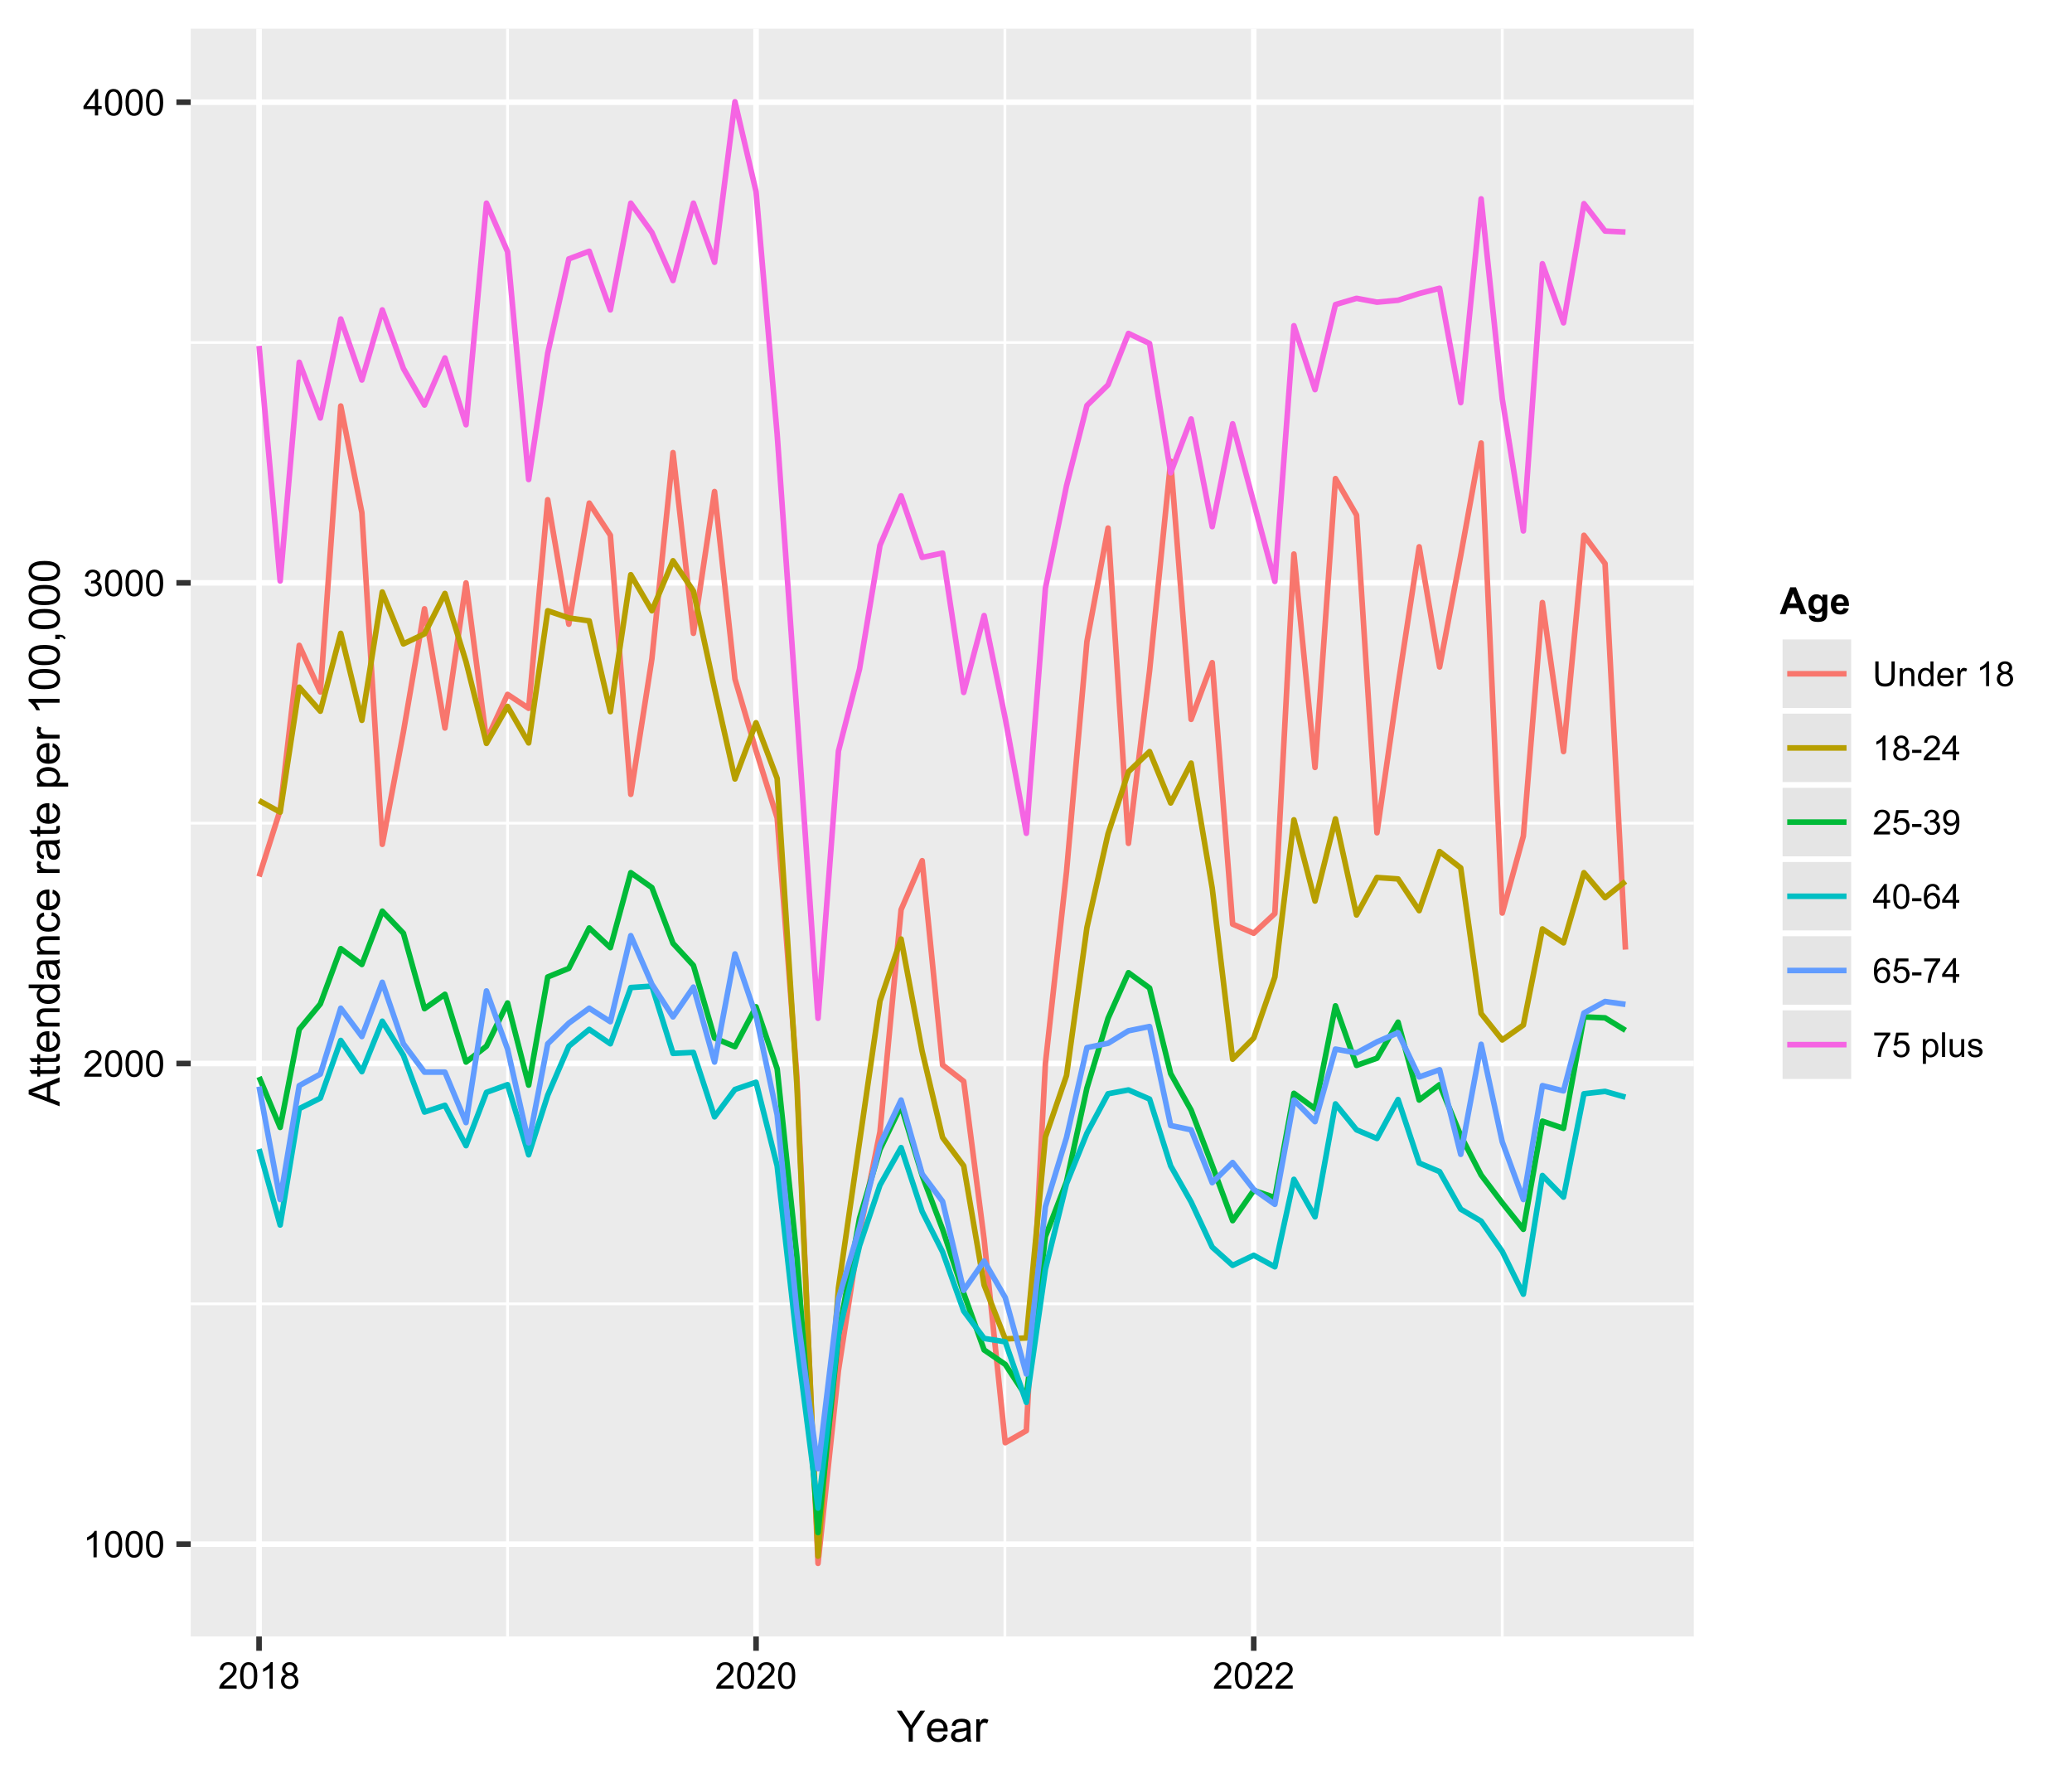 <?xml version="1.0" encoding="UTF-8"?>
<svg xmlns="http://www.w3.org/2000/svg" xmlns:xlink="http://www.w3.org/1999/xlink" width="396pt" height="340pt" viewBox="0 0 396 340" version="1.1">
<defs>
<g>
<symbol overflow="visible" id="glyph0-0">
<path style="stroke:none;" d="M 0.879 0 L 0.879 -4.398 L 4.398 -4.398 L 4.398 0 Z M 0.988 -0.109 L 4.289 -0.109 L 4.289 -4.289 L 0.988 -4.289 Z M 0.988 -0.109 "/>
</symbol>
<symbol overflow="visible" id="glyph0-1">
<path style="stroke:none;" d="M 2.621 0 L 2.004 0 L 2.004 -3.941 C 1.855 -3.797 1.66 -3.656 1.418 -3.516 C 1.176 -3.375 0.957 -3.266 0.766 -3.195 L 0.766 -3.797 C 1.109 -3.957 1.41 -4.152 1.672 -4.387 C 1.93 -4.617 2.113 -4.84 2.223 -5.059 L 2.621 -5.059 Z M 2.621 0 "/>
</symbol>
<symbol overflow="visible" id="glyph0-2">
<path style="stroke:none;" d="M 0.293 -2.484 C 0.293 -3.078 0.352 -3.555 0.477 -3.922 C 0.594 -4.281 0.777 -4.562 1.023 -4.762 C 1.262 -4.957 1.566 -5.055 1.934 -5.059 C 2.203 -5.055 2.438 -5 2.645 -4.895 C 2.848 -4.785 3.02 -4.629 3.152 -4.426 C 3.285 -4.215 3.387 -3.965 3.465 -3.676 C 3.535 -3.379 3.574 -2.984 3.578 -2.484 C 3.574 -1.891 3.512 -1.41 3.395 -1.051 C 3.27 -0.684 3.09 -0.406 2.852 -0.211 C 2.605 -0.016 2.301 0.082 1.934 0.086 C 1.449 0.082 1.066 -0.09 0.789 -0.438 C 0.457 -0.855 0.293 -1.539 0.293 -2.484 Z M 0.93 -2.484 C 0.926 -1.656 1.023 -1.105 1.219 -0.832 C 1.41 -0.559 1.648 -0.422 1.934 -0.422 C 2.219 -0.422 2.457 -0.559 2.652 -0.832 C 2.844 -1.105 2.941 -1.656 2.941 -2.484 C 2.941 -3.312 2.844 -3.863 2.652 -4.137 C 2.457 -4.41 2.215 -4.547 1.93 -4.547 C 1.641 -4.547 1.414 -4.426 1.246 -4.188 C 1.031 -3.879 0.926 -3.312 0.93 -2.484 Z M 0.93 -2.484 "/>
</symbol>
<symbol overflow="visible" id="glyph0-3">
<path style="stroke:none;" d="M 3.543 -0.594 L 3.543 0 L 0.215 0 C 0.207 -0.148 0.23 -0.289 0.285 -0.43 C 0.367 -0.652 0.504 -0.875 0.691 -1.098 C 0.879 -1.316 1.148 -1.574 1.504 -1.863 C 2.047 -2.309 2.418 -2.664 2.613 -2.93 C 2.805 -3.191 2.898 -3.438 2.902 -3.676 C 2.898 -3.918 2.812 -4.125 2.637 -4.293 C 2.461 -4.461 2.23 -4.547 1.953 -4.547 C 1.648 -4.547 1.41 -4.457 1.234 -4.277 C 1.055 -4.098 0.965 -3.852 0.965 -3.539 L 0.328 -3.602 C 0.371 -4.074 0.535 -4.434 0.82 -4.684 C 1.102 -4.93 1.48 -5.055 1.965 -5.059 C 2.445 -5.055 2.828 -4.922 3.113 -4.656 C 3.395 -4.387 3.539 -4.055 3.539 -3.66 C 3.539 -3.457 3.496 -3.258 3.414 -3.066 C 3.328 -2.867 3.191 -2.664 3 -2.449 C 2.809 -2.234 2.488 -1.938 2.047 -1.562 C 1.672 -1.25 1.434 -1.039 1.332 -0.93 C 1.223 -0.816 1.137 -0.703 1.074 -0.594 Z M 3.543 -0.594 "/>
</symbol>
<symbol overflow="visible" id="glyph0-4">
<path style="stroke:none;" d="M 0.297 -1.332 L 0.914 -1.414 C 0.984 -1.059 1.102 -0.805 1.273 -0.652 C 1.441 -0.496 1.652 -0.422 1.902 -0.422 C 2.188 -0.422 2.434 -0.52 2.637 -0.723 C 2.836 -0.922 2.934 -1.176 2.938 -1.477 C 2.934 -1.758 2.844 -1.988 2.66 -2.176 C 2.473 -2.355 2.234 -2.449 1.953 -2.453 C 1.832 -2.449 1.688 -2.426 1.516 -2.387 L 1.586 -2.93 C 1.625 -2.922 1.656 -2.918 1.684 -2.922 C 1.941 -2.918 2.18 -2.988 2.395 -3.129 C 2.602 -3.266 2.707 -3.477 2.711 -3.766 C 2.707 -3.988 2.629 -4.176 2.48 -4.328 C 2.324 -4.473 2.129 -4.547 1.887 -4.551 C 1.645 -4.547 1.441 -4.473 1.285 -4.324 C 1.121 -4.172 1.02 -3.945 0.977 -3.645 L 0.359 -3.754 C 0.43 -4.164 0.602 -4.484 0.871 -4.715 C 1.137 -4.941 1.473 -5.055 1.875 -5.059 C 2.148 -5.055 2.398 -4.996 2.633 -4.883 C 2.859 -4.762 3.039 -4.602 3.164 -4.398 C 3.285 -4.191 3.344 -3.977 3.348 -3.75 C 3.344 -3.531 3.285 -3.332 3.172 -3.152 C 3.051 -2.973 2.879 -2.832 2.652 -2.73 C 2.949 -2.66 3.18 -2.516 3.348 -2.301 C 3.508 -2.082 3.59 -1.812 3.594 -1.488 C 3.59 -1.047 3.43 -0.672 3.113 -0.367 C 2.789 -0.062 2.387 0.086 1.898 0.09 C 1.453 0.086 1.086 -0.043 0.797 -0.305 C 0.504 -0.57 0.336 -0.91 0.297 -1.332 Z M 0.297 -1.332 "/>
</symbol>
<symbol overflow="visible" id="glyph0-5">
<path style="stroke:none;" d="M 2.277 0 L 2.277 -1.207 L 0.09 -1.207 L 0.09 -1.773 L 2.391 -5.039 L 2.895 -5.039 L 2.895 -1.773 L 3.574 -1.773 L 3.574 -1.207 L 2.895 -1.207 L 2.895 0 Z M 2.277 -1.773 L 2.277 -4.047 L 0.699 -1.773 Z M 2.277 -1.773 "/>
</symbol>
<symbol overflow="visible" id="glyph0-6">
<path style="stroke:none;" d="M 1.246 -2.734 C 0.984 -2.824 0.793 -2.957 0.672 -3.133 C 0.547 -3.305 0.484 -3.516 0.488 -3.762 C 0.484 -4.129 0.617 -4.434 0.883 -4.684 C 1.145 -4.93 1.496 -5.055 1.934 -5.059 C 2.371 -5.055 2.723 -4.93 2.996 -4.676 C 3.262 -4.418 3.398 -4.105 3.398 -3.742 C 3.398 -3.508 3.336 -3.305 3.215 -3.133 C 3.09 -2.957 2.902 -2.824 2.656 -2.734 C 2.961 -2.629 3.199 -2.465 3.363 -2.242 C 3.523 -2.016 3.602 -1.75 3.605 -1.441 C 3.602 -1.008 3.449 -0.645 3.148 -0.352 C 2.84 -0.062 2.441 0.082 1.945 0.086 C 1.445 0.082 1.043 -0.062 0.742 -0.355 C 0.434 -0.648 0.281 -1.016 0.285 -1.457 C 0.281 -1.781 0.363 -2.055 0.535 -2.281 C 0.699 -2.5 0.938 -2.652 1.246 -2.734 Z M 1.121 -3.781 C 1.117 -3.539 1.195 -3.344 1.352 -3.195 C 1.504 -3.039 1.703 -2.965 1.949 -2.969 C 2.184 -2.965 2.379 -3.039 2.535 -3.195 C 2.688 -3.344 2.766 -3.527 2.766 -3.746 C 2.766 -3.969 2.684 -4.16 2.527 -4.316 C 2.367 -4.469 2.172 -4.547 1.941 -4.551 C 1.703 -4.547 1.508 -4.473 1.355 -4.324 C 1.195 -4.172 1.117 -3.988 1.121 -3.781 Z M 0.922 -1.453 C 0.918 -1.273 0.961 -1.102 1.047 -0.941 C 1.129 -0.773 1.254 -0.645 1.418 -0.559 C 1.582 -0.465 1.758 -0.422 1.953 -0.422 C 2.242 -0.422 2.488 -0.516 2.684 -0.707 C 2.875 -0.895 2.969 -1.137 2.973 -1.434 C 2.969 -1.727 2.871 -1.973 2.676 -2.172 C 2.477 -2.363 2.23 -2.461 1.934 -2.465 C 1.641 -2.461 1.398 -2.363 1.207 -2.176 C 1.016 -1.98 0.918 -1.742 0.922 -1.453 Z M 0.922 -1.453 "/>
</symbol>
<symbol overflow="visible" id="glyph1-0">
<path style="stroke:none;" d="M 1.031 0 L 1.031 -5.156 L 5.156 -5.156 L 5.156 0 Z M 1.16 -0.129 L 5.027 -0.129 L 5.027 -5.027 L 1.16 -5.027 Z M 1.16 -0.129 "/>
</symbol>
<symbol overflow="visible" id="glyph1-1">
<path style="stroke:none;" d="M 2.301 0 L 2.301 -2.5 L 0.023 -5.906 L 0.977 -5.906 L 2.141 -4.125 C 2.352 -3.789 2.551 -3.453 2.738 -3.125 C 2.91 -3.43 3.125 -3.777 3.383 -4.168 L 4.527 -5.906 L 5.438 -5.906 L 3.082 -2.5 L 3.082 0 Z M 2.301 0 "/>
</symbol>
<symbol overflow="visible" id="glyph1-2">
<path style="stroke:none;" d="M 3.473 -1.379 L 4.223 -1.285 C 4.102 -0.844 3.883 -0.504 3.562 -0.266 C 3.242 -0.023 2.832 0.094 2.34 0.098 C 1.711 0.094 1.215 -0.098 0.852 -0.48 C 0.48 -0.863 0.297 -1.402 0.301 -2.102 C 0.297 -2.82 0.484 -3.379 0.855 -3.777 C 1.227 -4.172 1.707 -4.371 2.301 -4.375 C 2.867 -4.371 3.332 -4.176 3.699 -3.789 C 4.059 -3.398 4.242 -2.852 4.246 -2.148 C 4.242 -2.102 4.242 -2.035 4.242 -1.953 L 1.051 -1.953 C 1.074 -1.48 1.207 -1.121 1.449 -0.875 C 1.684 -0.621 1.984 -0.496 2.344 -0.5 C 2.609 -0.496 2.836 -0.566 3.023 -0.707 C 3.211 -0.844 3.359 -1.066 3.473 -1.379 Z M 1.09 -2.551 L 3.48 -2.551 C 3.449 -2.906 3.355 -3.176 3.207 -3.359 C 2.973 -3.633 2.676 -3.773 2.309 -3.777 C 1.973 -3.773 1.691 -3.66 1.469 -3.441 C 1.238 -3.215 1.113 -2.918 1.09 -2.551 Z M 1.09 -2.551 "/>
</symbol>
<symbol overflow="visible" id="glyph1-3">
<path style="stroke:none;" d="M 3.336 -0.527 C 3.062 -0.297 2.805 -0.133 2.559 -0.043 C 2.309 0.051 2.043 0.094 1.762 0.098 C 1.289 0.094 0.926 -0.02 0.676 -0.246 C 0.418 -0.477 0.293 -0.77 0.297 -1.129 C 0.293 -1.336 0.34 -1.527 0.441 -1.699 C 0.535 -1.871 0.66 -2.008 0.816 -2.117 C 0.965 -2.219 1.141 -2.301 1.336 -2.355 C 1.477 -2.395 1.691 -2.43 1.98 -2.465 C 2.566 -2.531 2.996 -2.613 3.273 -2.715 C 3.273 -2.809 3.273 -2.875 3.277 -2.906 C 3.273 -3.199 3.207 -3.406 3.074 -3.527 C 2.887 -3.691 2.609 -3.773 2.246 -3.773 C 1.902 -3.773 1.652 -3.711 1.492 -3.594 C 1.328 -3.469 1.207 -3.258 1.133 -2.961 L 0.422 -3.059 C 0.484 -3.359 0.59 -3.602 0.738 -3.793 C 0.887 -3.977 1.098 -4.121 1.379 -4.223 C 1.656 -4.32 1.98 -4.371 2.352 -4.375 C 2.711 -4.371 3.008 -4.328 3.242 -4.246 C 3.469 -4.156 3.637 -4.047 3.746 -3.922 C 3.848 -3.789 3.926 -3.625 3.973 -3.43 C 3.996 -3.301 4.008 -3.078 4.008 -2.758 L 4.008 -1.793 C 4.008 -1.117 4.023 -0.688 4.055 -0.512 C 4.086 -0.332 4.145 -0.164 4.238 0 L 3.48 0 C 3.402 -0.148 3.352 -0.324 3.336 -0.527 Z M 3.273 -2.148 C 3.008 -2.035 2.613 -1.945 2.09 -1.875 C 1.789 -1.828 1.578 -1.777 1.457 -1.727 C 1.332 -1.672 1.238 -1.594 1.172 -1.492 C 1.102 -1.387 1.066 -1.273 1.07 -1.148 C 1.066 -0.953 1.141 -0.789 1.289 -0.664 C 1.438 -0.531 1.652 -0.469 1.934 -0.473 C 2.211 -0.469 2.457 -0.527 2.676 -0.652 C 2.891 -0.77 3.051 -0.938 3.156 -1.156 C 3.23 -1.316 3.27 -1.559 3.273 -1.883 Z M 3.273 -2.148 "/>
</symbol>
<symbol overflow="visible" id="glyph1-4">
<path style="stroke:none;" d="M 0.535 0 L 0.535 -4.277 L 1.188 -4.277 L 1.188 -3.629 C 1.352 -3.93 1.504 -4.133 1.648 -4.23 C 1.785 -4.324 1.941 -4.371 2.113 -4.375 C 2.355 -4.371 2.605 -4.293 2.859 -4.141 L 2.609 -3.469 C 2.43 -3.57 2.254 -3.621 2.078 -3.625 C 1.918 -3.621 1.773 -3.574 1.648 -3.48 C 1.52 -3.387 1.434 -3.254 1.383 -3.086 C 1.301 -2.824 1.258 -2.543 1.262 -2.238 L 1.262 0 Z M 0.535 0 "/>
</symbol>
<symbol overflow="visible" id="glyph2-0">
<path style="stroke:none;" d="M 0 -1.031 L -5.156 -1.031 L -5.156 -5.156 L 0 -5.156 Z M -0.129 -1.16 L -0.129 -5.027 L -5.027 -5.027 L -5.027 -1.16 Z M -0.129 -1.16 "/>
</symbol>
<symbol overflow="visible" id="glyph2-1">
<path style="stroke:none;" d="M 0 0.012 L -5.906 -2.258 L -5.906 -3.098 L 0 -5.516 L 0 -4.625 L -1.789 -3.938 L -1.789 -1.465 L 0 -0.816 Z M -2.426 -1.691 L -2.426 -3.695 L -4.062 -3.078 C -4.555 -2.887 -4.965 -2.75 -5.285 -2.66 C -4.906 -2.582 -4.527 -2.473 -4.156 -2.34 Z M -2.426 -1.691 "/>
</symbol>
<symbol overflow="visible" id="glyph2-2">
<path style="stroke:none;" d="M -0.648 -2.125 L -0.008 -2.23 C 0.035 -2.023 0.051 -1.84 0.055 -1.684 C 0.051 -1.418 0.016 -1.215 -0.066 -1.07 C -0.145 -0.926 -0.254 -0.824 -0.395 -0.766 C -0.527 -0.703 -0.816 -0.672 -1.254 -0.676 L -3.715 -0.676 L -3.715 -0.145 L -4.277 -0.145 L -4.277 -0.676 L -5.336 -0.676 L -5.773 -1.398 L -4.277 -1.398 L -4.277 -2.129 L -3.715 -2.129 L -3.715 -1.398 L -1.211 -1.398 C -1.004 -1.395 -0.871 -1.406 -0.812 -1.434 C -0.754 -1.457 -0.707 -1.5 -0.672 -1.559 C -0.637 -1.617 -0.621 -1.699 -0.621 -1.809 C -0.621 -1.887 -0.629 -1.992 -0.648 -2.125 Z M -0.648 -2.125 "/>
</symbol>
<symbol overflow="visible" id="glyph2-3">
<path style="stroke:none;" d="M -1.379 -3.473 L -1.285 -4.223 C -0.844 -4.102 -0.504 -3.883 -0.266 -3.562 C -0.023 -3.242 0.094 -2.832 0.098 -2.34 C 0.094 -1.711 -0.098 -1.215 -0.48 -0.852 C -0.863 -0.48 -1.402 -0.297 -2.102 -0.301 C -2.82 -0.297 -3.379 -0.484 -3.777 -0.855 C -4.172 -1.227 -4.371 -1.707 -4.375 -2.301 C -4.371 -2.871 -4.176 -3.34 -3.789 -3.703 C -3.398 -4.062 -2.852 -4.242 -2.148 -4.246 C -2.102 -4.242 -2.035 -4.242 -1.953 -4.242 L -1.953 -1.051 C -1.48 -1.074 -1.121 -1.207 -0.875 -1.449 C -0.621 -1.684 -0.496 -1.984 -0.5 -2.344 C -0.496 -2.609 -0.566 -2.836 -0.707 -3.023 C -0.844 -3.211 -1.066 -3.359 -1.379 -3.473 Z M -2.551 -1.09 L -2.551 -3.48 C -2.906 -3.449 -3.176 -3.355 -3.359 -3.207 C -3.633 -2.973 -3.773 -2.676 -3.777 -2.309 C -3.773 -1.973 -3.66 -1.691 -3.441 -1.469 C -3.215 -1.238 -2.918 -1.113 -2.551 -1.09 Z M -2.551 -1.09 "/>
</symbol>
<symbol overflow="visible" id="glyph2-4">
<path style="stroke:none;" d="M 0 -0.543 L -4.277 -0.543 L -4.277 -1.195 L -3.668 -1.195 C -4.137 -1.508 -4.371 -1.961 -4.375 -2.559 C -4.371 -2.812 -4.324 -3.051 -4.234 -3.27 C -4.141 -3.484 -4.02 -3.645 -3.871 -3.754 C -3.719 -3.859 -3.539 -3.934 -3.336 -3.98 C -3.195 -4.004 -2.961 -4.02 -2.629 -4.02 L 0 -4.02 L 0 -3.297 L -2.602 -3.297 C -2.898 -3.293 -3.117 -3.266 -3.266 -3.211 C -3.406 -3.152 -3.523 -3.051 -3.613 -2.91 C -3.699 -2.766 -3.742 -2.598 -3.746 -2.406 C -3.742 -2.094 -3.645 -1.828 -3.449 -1.605 C -3.25 -1.379 -2.879 -1.266 -2.336 -1.27 L 0 -1.27 Z M 0 -0.543 "/>
</symbol>
<symbol overflow="visible" id="glyph2-5">
<path style="stroke:none;" d="M 0 -3.32 L -0.539 -3.32 C -0.117 -3.047 0.094 -2.648 0.098 -2.121 C 0.094 -1.777 0.004 -1.461 -0.184 -1.18 C -0.371 -0.891 -0.637 -0.672 -0.973 -0.516 C -1.309 -0.359 -1.695 -0.281 -2.137 -0.281 C -2.562 -0.281 -2.949 -0.352 -3.297 -0.496 C -3.645 -0.637 -3.91 -0.852 -4.098 -1.137 C -4.277 -1.418 -4.371 -1.734 -4.375 -2.09 C -4.371 -2.344 -4.316 -2.574 -4.211 -2.777 C -4.098 -2.98 -3.957 -3.145 -3.785 -3.27 L -5.906 -3.27 L -5.906 -3.992 L 0 -3.992 Z M -2.137 -1.027 C -1.586 -1.023 -1.176 -1.141 -0.906 -1.371 C -0.633 -1.602 -0.496 -1.875 -0.5 -2.191 C -0.496 -2.508 -0.625 -2.777 -0.887 -3 C -1.145 -3.219 -1.543 -3.328 -2.074 -3.332 C -2.66 -3.328 -3.09 -3.215 -3.363 -2.992 C -3.637 -2.766 -3.773 -2.488 -3.773 -2.16 C -3.773 -1.836 -3.641 -1.566 -3.379 -1.352 C -3.113 -1.133 -2.699 -1.023 -2.137 -1.027 Z M -2.137 -1.027 "/>
</symbol>
<symbol overflow="visible" id="glyph2-6">
<path style="stroke:none;" d="M -0.527 -3.336 C -0.297 -3.062 -0.133 -2.805 -0.043 -2.559 C 0.051 -2.309 0.094 -2.043 0.098 -1.762 C 0.094 -1.289 -0.02 -0.926 -0.246 -0.676 C -0.477 -0.418 -0.77 -0.293 -1.129 -0.297 C -1.336 -0.293 -1.527 -0.34 -1.699 -0.441 C -1.871 -0.535 -2.008 -0.66 -2.117 -0.816 C -2.219 -0.965 -2.301 -1.141 -2.355 -1.336 C -2.395 -1.477 -2.43 -1.691 -2.465 -1.98 C -2.531 -2.566 -2.613 -2.996 -2.715 -3.273 C -2.809 -3.273 -2.875 -3.273 -2.906 -3.277 C -3.199 -3.273 -3.406 -3.207 -3.527 -3.074 C -3.691 -2.887 -3.773 -2.609 -3.773 -2.246 C -3.773 -1.902 -3.711 -1.652 -3.594 -1.492 C -3.469 -1.328 -3.258 -1.207 -2.961 -1.133 L -3.059 -0.422 C -3.359 -0.484 -3.602 -0.59 -3.793 -0.738 C -3.977 -0.887 -4.121 -1.098 -4.223 -1.379 C -4.32 -1.656 -4.371 -1.98 -4.375 -2.352 C -4.371 -2.715 -4.328 -3.012 -4.246 -3.242 C -4.156 -3.469 -4.047 -3.637 -3.922 -3.746 C -3.789 -3.848 -3.625 -3.926 -3.43 -3.973 C -3.301 -3.996 -3.078 -4.008 -2.758 -4.008 L -1.793 -4.008 C -1.117 -4.008 -0.688 -4.023 -0.512 -4.055 C -0.332 -4.086 -0.164 -4.145 0 -4.238 L 0 -3.48 C -0.148 -3.402 -0.324 -3.352 -0.527 -3.336 Z M -2.148 -3.273 C -2.035 -3.008 -1.945 -2.613 -1.875 -2.09 C -1.828 -1.789 -1.777 -1.578 -1.727 -1.457 C -1.672 -1.332 -1.594 -1.238 -1.492 -1.172 C -1.387 -1.102 -1.273 -1.066 -1.148 -1.07 C -0.953 -1.066 -0.789 -1.141 -0.664 -1.289 C -0.531 -1.438 -0.469 -1.652 -0.473 -1.934 C -0.469 -2.211 -0.527 -2.457 -0.652 -2.676 C -0.77 -2.891 -0.938 -3.051 -1.156 -3.156 C -1.316 -3.23 -1.559 -3.27 -1.883 -3.273 Z M -2.148 -3.273 "/>
</symbol>
<symbol overflow="visible" id="glyph2-7">
<path style="stroke:none;" d="M -1.566 -3.336 L -1.473 -4.047 C -0.98 -3.965 -0.598 -3.766 -0.32 -3.449 C -0.043 -3.125 0.094 -2.73 0.098 -2.27 C 0.094 -1.68 -0.094 -1.211 -0.477 -0.855 C -0.855 -0.5 -1.406 -0.32 -2.121 -0.324 C -2.582 -0.32 -2.984 -0.398 -3.336 -0.551 C -3.68 -0.703 -3.941 -0.934 -4.113 -1.25 C -4.285 -1.559 -4.371 -1.902 -4.375 -2.273 C -4.371 -2.734 -4.254 -3.113 -4.02 -3.41 C -3.785 -3.707 -3.449 -3.895 -3.02 -3.98 L -2.914 -3.273 C -3.195 -3.207 -3.41 -3.09 -3.559 -2.918 C -3.699 -2.746 -3.773 -2.539 -3.777 -2.301 C -3.773 -1.934 -3.641 -1.637 -3.383 -1.41 C -3.117 -1.18 -2.707 -1.066 -2.145 -1.066 C -1.566 -1.066 -1.148 -1.176 -0.891 -1.395 C -0.629 -1.613 -0.496 -1.902 -0.5 -2.262 C -0.496 -2.543 -0.586 -2.777 -0.762 -2.973 C -0.934 -3.16 -1.199 -3.281 -1.566 -3.336 Z M -1.566 -3.336 "/>
</symbol>
<symbol overflow="visible" id="glyph2-8">
<path style="stroke:none;" d=""/>
</symbol>
<symbol overflow="visible" id="glyph2-9">
<path style="stroke:none;" d="M 0 -0.535 L -4.277 -0.535 L -4.277 -1.188 L -3.629 -1.188 C -3.93 -1.352 -4.133 -1.504 -4.23 -1.648 C -4.324 -1.785 -4.371 -1.941 -4.375 -2.113 C -4.371 -2.355 -4.293 -2.605 -4.141 -2.859 L -3.469 -2.609 C -3.57 -2.43 -3.621 -2.254 -3.625 -2.078 C -3.621 -1.918 -3.574 -1.773 -3.48 -1.648 C -3.387 -1.52 -3.254 -1.434 -3.086 -1.383 C -2.824 -1.301 -2.543 -1.258 -2.238 -1.262 L 0 -1.262 Z M 0 -0.535 "/>
</symbol>
<symbol overflow="visible" id="glyph2-10">
<path style="stroke:none;" d="M 1.641 -0.543 L -4.277 -0.543 L -4.277 -1.203 L -3.723 -1.203 C -3.934 -1.355 -4.098 -1.531 -4.211 -1.73 C -4.316 -1.926 -4.371 -2.164 -4.375 -2.445 C -4.371 -2.805 -4.277 -3.129 -4.094 -3.41 C -3.902 -3.691 -3.637 -3.902 -3.297 -4.043 C -2.953 -4.184 -2.578 -4.254 -2.172 -4.258 C -1.73 -4.254 -1.336 -4.176 -0.988 -4.02 C -0.637 -3.863 -0.367 -3.633 -0.184 -3.336 C 0.004 -3.031 0.094 -2.719 0.098 -2.395 C 0.094 -2.148 0.047 -1.93 -0.055 -1.742 C -0.156 -1.547 -0.285 -1.391 -0.441 -1.27 L 1.641 -1.27 Z M -2.113 -1.199 C -1.562 -1.195 -1.156 -1.305 -0.895 -1.531 C -0.629 -1.75 -0.496 -2.023 -0.5 -2.344 C -0.496 -2.664 -0.633 -2.938 -0.906 -3.172 C -1.176 -3.398 -1.598 -3.516 -2.176 -3.516 C -2.715 -3.516 -3.125 -3.402 -3.398 -3.18 C -3.672 -2.953 -3.809 -2.684 -3.809 -2.375 C -3.809 -2.062 -3.664 -1.789 -3.375 -1.555 C -3.086 -1.312 -2.664 -1.195 -2.113 -1.199 Z M -2.113 -1.199 "/>
</symbol>
<symbol overflow="visible" id="glyph2-11">
<path style="stroke:none;" d="M 0 -3.074 L 0 -2.348 L -4.621 -2.348 C -4.453 -2.172 -4.285 -1.941 -4.121 -1.66 C -3.949 -1.375 -3.824 -1.121 -3.746 -0.898 L -4.445 -0.898 C -4.637 -1.301 -4.867 -1.656 -5.141 -1.961 C -5.406 -2.262 -5.672 -2.477 -5.93 -2.605 L -5.93 -3.074 Z M 0 -3.074 "/>
</symbol>
<symbol overflow="visible" id="glyph2-12">
<path style="stroke:none;" d="M -2.914 -0.344 C -3.609 -0.34 -4.172 -0.41 -4.598 -0.559 C -5.023 -0.699 -5.352 -0.914 -5.582 -1.199 C -5.812 -1.48 -5.93 -1.836 -5.93 -2.27 C -5.93 -2.582 -5.863 -2.859 -5.738 -3.102 C -5.605 -3.336 -5.422 -3.535 -5.184 -3.691 C -4.941 -3.848 -4.648 -3.969 -4.305 -4.059 C -3.957 -4.148 -3.492 -4.195 -2.914 -4.195 C -2.219 -4.195 -1.66 -4.121 -1.234 -3.98 C -0.809 -3.832 -0.48 -3.621 -0.246 -3.34 C -0.016 -3.059 0.098 -2.699 0.102 -2.27 C 0.098 -1.695 -0.102 -1.25 -0.512 -0.926 C -1 -0.535 -1.801 -0.34 -2.914 -0.344 Z M -2.914 -1.086 C -1.938 -1.082 -1.293 -1.195 -0.977 -1.426 C -0.652 -1.652 -0.492 -1.934 -0.496 -2.27 C -0.492 -2.598 -0.652 -2.879 -0.977 -3.105 C -1.297 -3.332 -1.941 -3.445 -2.914 -3.449 C -3.883 -3.445 -4.527 -3.332 -4.848 -3.105 C -5.164 -2.879 -5.324 -2.598 -5.328 -2.262 C -5.324 -1.926 -5.184 -1.656 -4.906 -1.461 C -4.543 -1.207 -3.879 -1.082 -2.914 -1.086 Z M -2.914 -1.086 "/>
</symbol>
<symbol overflow="visible" id="glyph2-13">
<path style="stroke:none;" d="M 0 -0.734 L -0.824 -0.734 L -0.824 -1.559 L 0 -1.559 C 0.305 -1.559 0.547 -1.504 0.734 -1.398 C 0.918 -1.289 1.062 -1.117 1.168 -0.887 L 0.859 -0.684 C 0.789 -0.836 0.691 -0.949 0.562 -1.023 C 0.43 -1.094 0.242 -1.133 0 -1.145 Z M 0 -0.734 "/>
</symbol>
<symbol overflow="visible" id="glyph3-0">
<path style="stroke:none;" d="M 0.895 0 L 0.895 -4.469 L 4.469 -4.469 L 4.469 0 Z M 1.004 -0.113 L 4.355 -0.113 L 4.355 -4.355 L 1.004 -4.355 Z M 1.004 -0.113 "/>
</symbol>
<symbol overflow="visible" id="glyph3-1">
<path style="stroke:none;" d="M 5.137 0 L 4.012 0 L 3.566 -1.164 L 1.52 -1.164 L 1.098 0 L 0 0 L 1.992 -5.117 L 3.086 -5.117 Z M 3.234 -2.023 L 2.527 -3.926 L 1.836 -2.023 Z M 3.234 -2.023 "/>
</symbol>
<symbol overflow="visible" id="glyph3-2">
<path style="stroke:none;" d="M 0.422 0.246 L 1.543 0.379 C 1.559 0.508 1.602 0.598 1.672 0.648 C 1.762 0.715 1.91 0.75 2.113 0.754 C 2.367 0.75 2.559 0.711 2.688 0.641 C 2.77 0.586 2.836 0.504 2.883 0.391 C 2.914 0.309 2.93 0.16 2.93 -0.059 L 2.93 -0.602 C 2.633 -0.199 2.262 0 1.82 0 C 1.316 0 0.922 -0.211 0.637 -0.633 C 0.406 -0.965 0.293 -1.379 0.293 -1.875 C 0.293 -2.496 0.441 -2.969 0.742 -3.301 C 1.039 -3.625 1.41 -3.789 1.855 -3.793 C 2.312 -3.789 2.691 -3.59 2.992 -3.188 L 2.992 -3.707 L 3.91 -3.707 L 3.91 -0.379 C 3.906 0.059 3.871 0.383 3.801 0.602 C 3.727 0.816 3.625 0.984 3.496 1.109 C 3.363 1.23 3.188 1.328 2.973 1.398 C 2.754 1.465 2.48 1.5 2.152 1.504 C 1.52 1.5 1.074 1.391 0.812 1.18 C 0.547 0.961 0.414 0.691 0.418 0.363 C 0.414 0.328 0.418 0.289 0.422 0.246 Z M 1.297 -1.93 C 1.293 -1.531 1.371 -1.246 1.527 -1.066 C 1.68 -0.883 1.867 -0.789 2.09 -0.793 C 2.328 -0.789 2.531 -0.883 2.695 -1.074 C 2.859 -1.258 2.941 -1.535 2.945 -1.906 C 2.941 -2.285 2.863 -2.57 2.707 -2.758 C 2.551 -2.941 2.352 -3.035 2.109 -3.039 C 1.875 -3.035 1.68 -2.945 1.527 -2.766 C 1.371 -2.582 1.293 -2.301 1.297 -1.93 Z M 1.297 -1.93 "/>
</symbol>
<symbol overflow="visible" id="glyph3-3">
<path style="stroke:none;" d="M 2.66 -1.18 L 3.637 -1.016 C 3.508 -0.652 3.309 -0.379 3.043 -0.195 C 2.77 -0.008 2.43 0.082 2.023 0.082 C 1.375 0.082 0.898 -0.125 0.594 -0.547 C 0.344 -0.883 0.223 -1.309 0.227 -1.824 C 0.223 -2.434 0.383 -2.918 0.707 -3.27 C 1.027 -3.617 1.434 -3.789 1.926 -3.793 C 2.477 -3.789 2.91 -3.609 3.23 -3.246 C 3.547 -2.879 3.703 -2.32 3.691 -1.57 L 1.23 -1.57 C 1.238 -1.277 1.316 -1.051 1.469 -0.891 C 1.617 -0.727 1.805 -0.645 2.035 -0.648 C 2.184 -0.645 2.312 -0.688 2.422 -0.773 C 2.523 -0.859 2.605 -0.992 2.66 -1.18 Z M 2.715 -2.172 C 2.707 -2.453 2.637 -2.668 2.496 -2.816 C 2.355 -2.961 2.184 -3.035 1.988 -3.039 C 1.77 -3.035 1.594 -2.957 1.457 -2.809 C 1.312 -2.648 1.242 -2.438 1.25 -2.172 Z M 2.715 -2.172 "/>
</symbol>
<symbol overflow="visible" id="glyph4-0">
<path style="stroke:none;" d="M 0.824 0 L 0.824 -4.125 L 4.125 -4.125 L 4.125 0 Z M 0.93 -0.102 L 4.023 -0.102 L 4.023 -4.023 L 0.93 -4.023 Z M 0.93 -0.102 "/>
</symbol>
<symbol overflow="visible" id="glyph4-1">
<path style="stroke:none;" d="M 3.609 -4.723 L 4.234 -4.723 L 4.234 -1.996 C 4.23 -1.516 4.176 -1.137 4.074 -0.863 C 3.965 -0.582 3.773 -0.355 3.492 -0.18 C 3.211 -0.004 2.84 0.082 2.387 0.082 C 1.941 0.082 1.582 0.008 1.301 -0.148 C 1.02 -0.297 0.816 -0.52 0.699 -0.809 C 0.574 -1.098 0.516 -1.492 0.52 -1.996 L 0.52 -4.723 L 1.145 -4.723 L 1.145 -2 C 1.141 -1.586 1.18 -1.285 1.258 -1.09 C 1.332 -0.895 1.461 -0.742 1.648 -0.641 C 1.832 -0.531 2.062 -0.48 2.332 -0.484 C 2.793 -0.48 3.121 -0.586 3.316 -0.797 C 3.512 -1.004 3.609 -1.402 3.609 -2 Z M 3.609 -4.723 "/>
</symbol>
<symbol overflow="visible" id="glyph4-2">
<path style="stroke:none;" d="M 0.434 0 L 0.434 -3.422 L 0.957 -3.422 L 0.957 -2.938 C 1.207 -3.309 1.57 -3.496 2.047 -3.5 C 2.25 -3.496 2.441 -3.461 2.613 -3.387 C 2.785 -3.312 2.914 -3.215 3.004 -3.098 C 3.086 -2.977 3.145 -2.832 3.184 -2.668 C 3.199 -2.559 3.211 -2.371 3.215 -2.105 L 3.215 0 L 2.637 0 L 2.637 -2.082 C 2.637 -2.316 2.613 -2.496 2.566 -2.613 C 2.52 -2.73 2.438 -2.82 2.328 -2.891 C 2.211 -2.957 2.078 -2.992 1.926 -2.996 C 1.676 -2.992 1.461 -2.914 1.285 -2.762 C 1.102 -2.602 1.012 -2.305 1.016 -1.867 L 1.016 0 Z M 0.434 0 "/>
</symbol>
<symbol overflow="visible" id="glyph4-3">
<path style="stroke:none;" d="M 2.656 0 L 2.656 -0.434 C 2.434 -0.094 2.117 0.074 1.699 0.078 C 1.426 0.074 1.172 0.004 0.945 -0.148 C 0.711 -0.297 0.535 -0.508 0.414 -0.777 C 0.285 -1.047 0.223 -1.355 0.227 -1.707 C 0.223 -2.043 0.277 -2.355 0.395 -2.637 C 0.504 -2.914 0.676 -3.125 0.906 -3.277 C 1.133 -3.422 1.387 -3.496 1.672 -3.5 C 1.875 -3.496 2.059 -3.453 2.223 -3.367 C 2.379 -3.277 2.512 -3.164 2.617 -3.031 L 2.617 -4.723 L 3.195 -4.723 L 3.195 0 Z M 0.82 -1.707 C 0.82 -1.266 0.91 -0.938 1.098 -0.723 C 1.277 -0.504 1.496 -0.398 1.754 -0.398 C 2.004 -0.398 2.219 -0.5 2.398 -0.711 C 2.57 -0.914 2.66 -1.23 2.664 -1.66 C 2.66 -2.125 2.57 -2.469 2.395 -2.691 C 2.211 -2.906 1.988 -3.016 1.727 -3.02 C 1.465 -3.016 1.25 -2.91 1.078 -2.703 C 0.906 -2.488 0.82 -2.156 0.82 -1.707 Z M 0.82 -1.707 "/>
</symbol>
<symbol overflow="visible" id="glyph4-4">
<path style="stroke:none;" d="M 2.777 -1.102 L 3.379 -1.027 C 3.281 -0.676 3.105 -0.406 2.852 -0.211 C 2.594 -0.02 2.266 0.074 1.871 0.078 C 1.367 0.074 0.973 -0.074 0.68 -0.383 C 0.387 -0.688 0.238 -1.121 0.242 -1.684 C 0.238 -2.254 0.387 -2.703 0.688 -3.023 C 0.98 -3.34 1.367 -3.496 1.84 -3.5 C 2.297 -3.496 2.668 -3.34 2.961 -3.031 C 3.25 -2.719 3.398 -2.281 3.398 -1.719 C 3.398 -1.68 3.395 -1.629 3.395 -1.562 L 0.84 -1.562 C 0.859 -1.184 0.969 -0.895 1.16 -0.699 C 1.348 -0.496 1.586 -0.398 1.875 -0.398 C 2.086 -0.398 2.266 -0.453 2.418 -0.566 C 2.566 -0.676 2.688 -0.855 2.777 -1.102 Z M 0.875 -2.039 L 2.785 -2.039 C 2.754 -2.328 2.684 -2.543 2.566 -2.688 C 2.379 -2.91 2.137 -3.023 1.848 -3.023 C 1.574 -3.023 1.352 -2.934 1.172 -2.754 C 0.992 -2.574 0.891 -2.336 0.875 -2.039 Z M 0.875 -2.039 "/>
</symbol>
<symbol overflow="visible" id="glyph4-5">
<path style="stroke:none;" d="M 0.43 0 L 0.43 -3.422 L 0.949 -3.422 L 0.949 -2.902 C 1.082 -3.145 1.203 -3.305 1.32 -3.383 C 1.43 -3.457 1.555 -3.496 1.691 -3.5 C 1.883 -3.496 2.082 -3.434 2.289 -3.312 L 2.09 -2.773 C 1.945 -2.852 1.805 -2.895 1.664 -2.898 C 1.535 -2.895 1.418 -2.855 1.32 -2.785 C 1.215 -2.707 1.145 -2.602 1.105 -2.469 C 1.039 -2.258 1.008 -2.035 1.008 -1.793 L 1.008 0 Z M 0.43 0 "/>
</symbol>
<symbol overflow="visible" id="glyph4-6">
<path style="stroke:none;" d=""/>
</symbol>
<symbol overflow="visible" id="glyph4-7">
<path style="stroke:none;" d="M 2.457 0 L 1.879 0 L 1.879 -3.695 C 1.734 -3.559 1.551 -3.426 1.328 -3.297 C 1.098 -3.16 0.895 -3.059 0.719 -2.996 L 0.719 -3.559 C 1.043 -3.707 1.328 -3.891 1.57 -4.109 C 1.812 -4.324 1.984 -4.535 2.086 -4.742 L 2.457 -4.742 Z M 2.457 0 "/>
</symbol>
<symbol overflow="visible" id="glyph4-8">
<path style="stroke:none;" d="M 1.168 -2.562 C 0.922 -2.648 0.742 -2.773 0.629 -2.938 C 0.512 -3.098 0.457 -3.297 0.457 -3.527 C 0.457 -3.871 0.578 -4.156 0.828 -4.391 C 1.07 -4.621 1.398 -4.738 1.812 -4.742 C 2.223 -4.738 2.555 -4.621 2.809 -4.383 C 3.059 -4.141 3.188 -3.848 3.188 -3.508 C 3.188 -3.285 3.129 -3.094 3.016 -2.938 C 2.898 -2.773 2.723 -2.648 2.492 -2.562 C 2.777 -2.465 3 -2.312 3.152 -2.105 C 3.301 -1.891 3.375 -1.641 3.379 -1.352 C 3.375 -0.945 3.23 -0.605 2.949 -0.332 C 2.66 -0.055 2.285 0.082 1.824 0.082 C 1.355 0.082 0.98 -0.055 0.695 -0.332 C 0.406 -0.605 0.262 -0.949 0.266 -1.367 C 0.262 -1.672 0.34 -1.93 0.5 -2.137 C 0.652 -2.344 0.875 -2.484 1.168 -2.562 Z M 1.051 -3.547 C 1.047 -3.32 1.121 -3.137 1.266 -2.996 C 1.41 -2.852 1.598 -2.781 1.828 -2.785 C 2.051 -2.781 2.23 -2.852 2.375 -2.996 C 2.516 -3.133 2.59 -3.305 2.59 -3.512 C 2.59 -3.723 2.516 -3.902 2.367 -4.047 C 2.219 -4.191 2.035 -4.266 1.82 -4.266 C 1.598 -4.266 1.414 -4.191 1.27 -4.051 C 1.121 -3.906 1.047 -3.738 1.051 -3.547 Z M 0.863 -1.363 C 0.859 -1.195 0.898 -1.035 0.98 -0.883 C 1.055 -0.727 1.172 -0.605 1.328 -0.523 C 1.48 -0.434 1.648 -0.391 1.832 -0.395 C 2.105 -0.391 2.332 -0.48 2.516 -0.66 C 2.695 -0.836 2.789 -1.062 2.789 -1.344 C 2.789 -1.617 2.695 -1.848 2.508 -2.035 C 2.32 -2.215 2.086 -2.309 1.812 -2.312 C 1.535 -2.309 1.309 -2.219 1.133 -2.039 C 0.949 -1.859 0.859 -1.633 0.863 -1.363 Z M 0.863 -1.363 "/>
</symbol>
<symbol overflow="visible" id="glyph4-9">
<path style="stroke:none;" d="M 0.211 -1.418 L 0.211 -2 L 1.992 -2 L 1.992 -1.418 Z M 0.211 -1.418 "/>
</symbol>
<symbol overflow="visible" id="glyph4-10">
<path style="stroke:none;" d="M 3.324 -0.559 L 3.324 0 L 0.199 0 C 0.195 -0.141 0.215 -0.273 0.266 -0.402 C 0.344 -0.613 0.473 -0.824 0.648 -1.031 C 0.82 -1.234 1.074 -1.473 1.41 -1.746 C 1.922 -2.168 2.27 -2.5 2.449 -2.746 C 2.629 -2.992 2.719 -3.227 2.719 -3.445 C 2.719 -3.672 2.637 -3.863 2.473 -4.023 C 2.309 -4.18 2.094 -4.258 1.832 -4.262 C 1.547 -4.258 1.324 -4.176 1.16 -4.012 C 0.992 -3.844 0.906 -3.613 0.906 -3.316 L 0.309 -3.379 C 0.348 -3.82 0.5 -4.156 0.77 -4.391 C 1.031 -4.621 1.391 -4.738 1.844 -4.742 C 2.293 -4.738 2.652 -4.613 2.918 -4.363 C 3.184 -4.109 3.316 -3.801 3.316 -3.434 C 3.316 -3.242 3.277 -3.055 3.199 -2.875 C 3.121 -2.691 2.992 -2.5 2.816 -2.297 C 2.633 -2.094 2.336 -1.816 1.922 -1.465 C 1.57 -1.172 1.344 -0.973 1.25 -0.871 C 1.148 -0.766 1.066 -0.66 1.004 -0.559 Z M 3.324 -0.559 "/>
</symbol>
<symbol overflow="visible" id="glyph4-11">
<path style="stroke:none;" d="M 2.133 0 L 2.133 -1.133 L 0.082 -1.133 L 0.082 -1.664 L 2.238 -4.723 L 2.715 -4.723 L 2.715 -1.664 L 3.352 -1.664 L 3.352 -1.133 L 2.715 -1.133 L 2.715 0 Z M 2.133 -1.664 L 2.133 -3.793 L 0.652 -1.664 Z M 2.133 -1.664 "/>
</symbol>
<symbol overflow="visible" id="glyph4-12">
<path style="stroke:none;" d="M 0.273 -1.238 L 0.883 -1.289 C 0.926 -0.992 1.031 -0.766 1.195 -0.617 C 1.359 -0.465 1.559 -0.391 1.793 -0.395 C 2.07 -0.391 2.305 -0.496 2.5 -0.711 C 2.691 -0.918 2.789 -1.199 2.789 -1.551 C 2.789 -1.879 2.695 -2.141 2.512 -2.332 C 2.324 -2.523 2.082 -2.617 1.781 -2.621 C 1.594 -2.617 1.422 -2.574 1.273 -2.492 C 1.121 -2.406 1.004 -2.297 0.922 -2.164 L 0.379 -2.234 L 0.836 -4.66 L 3.184 -4.66 L 3.184 -4.105 L 1.297 -4.105 L 1.043 -2.836 C 1.324 -3.031 1.621 -3.129 1.938 -3.133 C 2.348 -3.129 2.695 -2.984 2.98 -2.703 C 3.262 -2.414 3.402 -2.047 3.406 -1.602 C 3.402 -1.172 3.277 -0.805 3.031 -0.492 C 2.727 -0.109 2.316 0.082 1.793 0.082 C 1.363 0.082 1.012 -0.035 0.738 -0.277 C 0.465 -0.516 0.309 -0.836 0.273 -1.238 Z M 0.273 -1.238 "/>
</symbol>
<symbol overflow="visible" id="glyph4-13">
<path style="stroke:none;" d="M 0.277 -1.246 L 0.855 -1.324 C 0.922 -0.996 1.035 -0.758 1.195 -0.613 C 1.355 -0.465 1.551 -0.391 1.781 -0.395 C 2.055 -0.391 2.285 -0.488 2.473 -0.68 C 2.66 -0.867 2.754 -1.102 2.754 -1.383 C 2.754 -1.648 2.664 -1.867 2.492 -2.039 C 2.316 -2.211 2.098 -2.297 1.832 -2.301 C 1.719 -2.297 1.582 -2.277 1.422 -2.238 L 1.484 -2.746 C 1.52 -2.738 1.551 -2.734 1.578 -2.738 C 1.82 -2.734 2.043 -2.801 2.246 -2.93 C 2.441 -3.059 2.543 -3.258 2.543 -3.527 C 2.543 -3.738 2.469 -3.914 2.324 -4.055 C 2.18 -4.195 1.996 -4.266 1.77 -4.266 C 1.543 -4.266 1.352 -4.191 1.203 -4.051 C 1.051 -3.906 0.957 -3.695 0.914 -3.414 L 0.336 -3.52 C 0.402 -3.906 0.562 -4.207 0.816 -4.422 C 1.066 -4.633 1.383 -4.738 1.758 -4.742 C 2.016 -4.738 2.25 -4.684 2.469 -4.574 C 2.68 -4.461 2.848 -4.312 2.965 -4.125 C 3.082 -3.934 3.141 -3.73 3.141 -3.516 C 3.141 -3.312 3.082 -3.125 2.973 -2.957 C 2.859 -2.789 2.699 -2.656 2.488 -2.559 C 2.766 -2.492 2.98 -2.359 3.137 -2.156 C 3.289 -1.953 3.367 -1.699 3.371 -1.395 C 3.367 -0.98 3.219 -0.629 2.918 -0.348 C 2.617 -0.059 2.234 0.082 1.777 0.082 C 1.359 0.082 1.016 -0.039 0.746 -0.285 C 0.469 -0.531 0.312 -0.852 0.277 -1.246 Z M 0.277 -1.246 "/>
</symbol>
<symbol overflow="visible" id="glyph4-14">
<path style="stroke:none;" d="M 0.359 -1.094 L 0.918 -1.145 C 0.961 -0.879 1.051 -0.688 1.188 -0.57 C 1.32 -0.449 1.492 -0.391 1.703 -0.395 C 1.879 -0.391 2.035 -0.434 2.168 -0.516 C 2.301 -0.598 2.41 -0.707 2.5 -0.844 C 2.582 -0.98 2.652 -1.164 2.715 -1.398 C 2.77 -1.629 2.801 -1.867 2.805 -2.109 C 2.801 -2.133 2.801 -2.168 2.801 -2.223 C 2.684 -2.035 2.523 -1.887 2.324 -1.773 C 2.121 -1.656 1.902 -1.598 1.672 -1.602 C 1.277 -1.598 0.949 -1.742 0.68 -2.027 C 0.406 -2.309 0.27 -2.68 0.273 -3.148 C 0.27 -3.625 0.41 -4.012 0.695 -4.305 C 0.977 -4.594 1.332 -4.738 1.758 -4.742 C 2.062 -4.738 2.344 -4.656 2.602 -4.492 C 2.855 -4.324 3.047 -4.09 3.18 -3.785 C 3.309 -3.48 3.375 -3.035 3.379 -2.457 C 3.375 -1.852 3.309 -1.371 3.184 -1.016 C 3.051 -0.656 2.855 -0.387 2.598 -0.199 C 2.336 -0.012 2.035 0.082 1.688 0.082 C 1.316 0.082 1.012 -0.02 0.781 -0.227 C 0.547 -0.43 0.406 -0.719 0.359 -1.094 Z M 2.734 -3.176 C 2.73 -3.508 2.641 -3.77 2.469 -3.969 C 2.289 -4.16 2.078 -4.258 1.832 -4.262 C 1.57 -4.258 1.344 -4.152 1.156 -3.945 C 0.961 -3.734 0.867 -3.465 0.871 -3.129 C 0.867 -2.828 0.957 -2.582 1.141 -2.395 C 1.32 -2.203 1.543 -2.109 1.812 -2.113 C 2.078 -2.109 2.301 -2.203 2.477 -2.395 C 2.645 -2.582 2.73 -2.844 2.734 -3.176 Z M 2.734 -3.176 "/>
</symbol>
<symbol overflow="visible" id="glyph4-15">
<path style="stroke:none;" d="M 0.273 -2.328 C 0.27 -2.883 0.328 -3.332 0.445 -3.676 C 0.559 -4.012 0.727 -4.277 0.957 -4.465 C 1.18 -4.648 1.465 -4.738 1.812 -4.742 C 2.062 -4.738 2.285 -4.688 2.48 -4.59 C 2.668 -4.484 2.828 -4.34 2.953 -4.148 C 3.078 -3.953 3.176 -3.719 3.246 -3.445 C 3.316 -3.168 3.352 -2.793 3.355 -2.328 C 3.352 -1.773 3.293 -1.328 3.184 -0.988 C 3.066 -0.645 2.898 -0.379 2.672 -0.195 C 2.445 -0.008 2.156 0.082 1.812 0.082 C 1.355 0.082 1 -0.082 0.742 -0.41 C 0.426 -0.801 0.27 -1.438 0.273 -2.328 Z M 0.871 -2.328 C 0.867 -1.551 0.957 -1.035 1.141 -0.781 C 1.32 -0.52 1.543 -0.391 1.812 -0.395 C 2.078 -0.391 2.305 -0.52 2.484 -0.781 C 2.664 -1.035 2.754 -1.551 2.758 -2.328 C 2.754 -3.102 2.664 -3.621 2.484 -3.879 C 2.305 -4.133 2.078 -4.258 1.809 -4.262 C 1.539 -4.258 1.324 -4.148 1.168 -3.926 C 0.965 -3.637 0.867 -3.102 0.871 -2.328 Z M 0.871 -2.328 "/>
</symbol>
<symbol overflow="visible" id="glyph4-16">
<path style="stroke:none;" d="M 3.285 -3.566 L 2.707 -3.523 C 2.652 -3.746 2.578 -3.914 2.488 -4.02 C 2.328 -4.184 2.133 -4.266 1.906 -4.266 C 1.719 -4.266 1.559 -4.215 1.422 -4.113 C 1.238 -3.98 1.094 -3.785 0.988 -3.527 C 0.883 -3.27 0.828 -2.906 0.824 -2.438 C 0.961 -2.648 1.133 -2.805 1.336 -2.91 C 1.539 -3.012 1.75 -3.062 1.973 -3.066 C 2.355 -3.062 2.684 -2.922 2.957 -2.637 C 3.227 -2.352 3.363 -1.984 3.367 -1.535 C 3.363 -1.238 3.301 -0.961 3.176 -0.707 C 3.047 -0.449 2.871 -0.254 2.648 -0.121 C 2.422 0.016 2.168 0.082 1.887 0.082 C 1.402 0.082 1.008 -0.094 0.707 -0.449 C 0.398 -0.805 0.246 -1.391 0.25 -2.211 C 0.246 -3.121 0.414 -3.785 0.754 -4.203 C 1.047 -4.559 1.441 -4.738 1.941 -4.742 C 2.309 -4.738 2.613 -4.637 2.855 -4.43 C 3.09 -4.219 3.234 -3.93 3.285 -3.566 Z M 0.914 -1.531 C 0.914 -1.328 0.953 -1.137 1.039 -0.957 C 1.121 -0.77 1.242 -0.633 1.398 -0.539 C 1.551 -0.441 1.711 -0.391 1.879 -0.395 C 2.121 -0.391 2.332 -0.492 2.508 -0.691 C 2.684 -0.887 2.77 -1.156 2.773 -1.5 C 2.77 -1.824 2.684 -2.078 2.512 -2.27 C 2.336 -2.453 2.117 -2.547 1.855 -2.551 C 1.594 -2.547 1.371 -2.453 1.188 -2.27 C 1.004 -2.078 0.914 -1.832 0.914 -1.531 Z M 0.914 -1.531 "/>
</symbol>
<symbol overflow="visible" id="glyph4-17">
<path style="stroke:none;" d="M 0.312 -4.105 L 0.312 -4.664 L 3.371 -4.664 L 3.371 -4.211 C 3.066 -3.887 2.77 -3.461 2.477 -2.934 C 2.18 -2.402 1.953 -1.855 1.793 -1.297 C 1.676 -0.898 1.602 -0.469 1.57 0 L 0.973 0 C 0.98 -0.371 1.051 -0.82 1.191 -1.348 C 1.328 -1.871 1.531 -2.375 1.793 -2.867 C 2.051 -3.352 2.328 -3.766 2.625 -4.105 Z M 0.312 -4.105 "/>
</symbol>
<symbol overflow="visible" id="glyph4-18">
<path style="stroke:none;" d="M 0.434 1.312 L 0.434 -3.422 L 0.965 -3.422 L 0.965 -2.977 C 1.086 -3.148 1.227 -3.277 1.387 -3.367 C 1.539 -3.453 1.73 -3.496 1.957 -3.5 C 2.246 -3.496 2.504 -3.422 2.73 -3.273 C 2.953 -3.121 3.121 -2.91 3.234 -2.637 C 3.348 -2.363 3.402 -2.062 3.406 -1.738 C 3.402 -1.383 3.34 -1.066 3.219 -0.789 C 3.09 -0.508 2.91 -0.293 2.672 -0.145 C 2.43 0.004 2.176 0.074 1.914 0.078 C 1.719 0.074 1.547 0.039 1.395 -0.043 C 1.238 -0.121 1.109 -0.227 1.016 -0.355 L 1.016 1.312 Z M 0.961 -1.691 C 0.961 -1.25 1.047 -0.926 1.227 -0.715 C 1.402 -0.504 1.621 -0.398 1.875 -0.398 C 2.133 -0.398 2.352 -0.508 2.535 -0.727 C 2.719 -0.945 2.812 -1.281 2.812 -1.742 C 2.812 -2.172 2.723 -2.5 2.543 -2.719 C 2.363 -2.938 2.148 -3.047 1.902 -3.047 C 1.652 -3.047 1.434 -2.93 1.246 -2.699 C 1.055 -2.465 0.961 -2.129 0.961 -1.691 Z M 0.961 -1.691 "/>
</symbol>
<symbol overflow="visible" id="glyph4-19">
<path style="stroke:none;" d="M 0.422 0 L 0.422 -4.723 L 1.004 -4.723 L 1.004 0 Z M 0.422 0 "/>
</symbol>
<symbol overflow="visible" id="glyph4-20">
<path style="stroke:none;" d="M 2.68 0 L 2.68 -0.504 C 2.406 -0.117 2.047 0.074 1.594 0.078 C 1.391 0.074 1.199 0.039 1.027 -0.039 C 0.848 -0.113 0.719 -0.211 0.637 -0.332 C 0.547 -0.445 0.488 -0.59 0.457 -0.762 C 0.434 -0.871 0.422 -1.051 0.422 -1.301 L 0.422 -3.422 L 1.004 -3.422 L 1.004 -1.523 C 1 -1.219 1.012 -1.012 1.039 -0.91 C 1.07 -0.754 1.148 -0.637 1.27 -0.551 C 1.383 -0.465 1.527 -0.422 1.707 -0.422 C 1.879 -0.422 2.043 -0.465 2.195 -0.555 C 2.348 -0.645 2.457 -0.766 2.52 -0.922 C 2.582 -1.07 2.613 -1.293 2.617 -1.59 L 2.617 -3.422 L 3.195 -3.422 L 3.195 0 Z M 2.68 0 "/>
</symbol>
<symbol overflow="visible" id="glyph4-21">
<path style="stroke:none;" d="M 0.203 -1.023 L 0.777 -1.113 C 0.805 -0.879 0.895 -0.699 1.043 -0.582 C 1.191 -0.457 1.398 -0.398 1.664 -0.398 C 1.93 -0.398 2.125 -0.453 2.254 -0.562 C 2.383 -0.672 2.449 -0.797 2.449 -0.945 C 2.449 -1.07 2.391 -1.176 2.277 -1.254 C 2.195 -1.305 1.996 -1.367 1.684 -1.449 C 1.254 -1.551 0.961 -1.645 0.801 -1.727 C 0.633 -1.805 0.508 -1.914 0.426 -2.055 C 0.34 -2.191 0.297 -2.344 0.301 -2.516 C 0.297 -2.664 0.332 -2.805 0.402 -2.938 C 0.469 -3.062 0.566 -3.172 0.691 -3.262 C 0.777 -3.324 0.898 -3.379 1.059 -3.43 C 1.211 -3.473 1.379 -3.496 1.559 -3.5 C 1.824 -3.496 2.059 -3.457 2.266 -3.383 C 2.465 -3.305 2.613 -3.203 2.715 -3.07 C 2.809 -2.938 2.879 -2.758 2.918 -2.539 L 2.348 -2.461 C 2.32 -2.637 2.246 -2.773 2.125 -2.875 C 2 -2.973 1.824 -3.023 1.602 -3.023 C 1.332 -3.023 1.145 -2.977 1.031 -2.891 C 0.914 -2.797 0.855 -2.695 0.859 -2.582 C 0.855 -2.504 0.879 -2.438 0.93 -2.379 C 0.977 -2.316 1.051 -2.262 1.152 -2.223 C 1.211 -2.199 1.383 -2.152 1.668 -2.074 C 2.074 -1.965 2.359 -1.875 2.523 -1.805 C 2.684 -1.734 2.812 -1.633 2.906 -1.5 C 3 -1.367 3.047 -1.199 3.047 -1.004 C 3.047 -0.809 2.988 -0.629 2.875 -0.457 C 2.762 -0.285 2.598 -0.152 2.387 -0.062 C 2.172 0.031 1.934 0.074 1.668 0.078 C 1.219 0.074 0.879 -0.016 0.648 -0.199 C 0.414 -0.383 0.266 -0.656 0.203 -1.023 Z M 0.203 -1.023 "/>
</symbol>
</g>
<clipPath id="clip1">
  <path d="M 36.453 5.48 L 323.715 5.48 L 323.715 312.688 L 36.453 312.688 Z M 36.453 5.48 "/>
</clipPath>
<clipPath id="clip2">
  <path d="M 36.453 248 L 323.715 248 L 323.715 250 L 36.453 250 Z M 36.453 248 "/>
</clipPath>
<clipPath id="clip3">
  <path d="M 36.453 157 L 323.715 157 L 323.715 158 L 36.453 158 Z M 36.453 157 "/>
</clipPath>
<clipPath id="clip4">
  <path d="M 36.453 65 L 323.715 65 L 323.715 66 L 36.453 66 Z M 36.453 65 "/>
</clipPath>
<clipPath id="clip5">
  <path d="M 96 5.48 L 98 5.48 L 98 312.688 L 96 312.688 Z M 96 5.48 "/>
</clipPath>
<clipPath id="clip6">
  <path d="M 191 5.48 L 193 5.48 L 193 312.688 L 191 312.688 Z M 191 5.48 "/>
</clipPath>
<clipPath id="clip7">
  <path d="M 286 5.48 L 288 5.48 L 288 312.688 L 286 312.688 Z M 286 5.48 "/>
</clipPath>
<clipPath id="clip8">
  <path d="M 36.453 294 L 323.715 294 L 323.715 296 L 36.453 296 Z M 36.453 294 "/>
</clipPath>
<clipPath id="clip9">
  <path d="M 36.453 202 L 323.715 202 L 323.715 204 L 36.453 204 Z M 36.453 202 "/>
</clipPath>
<clipPath id="clip10">
  <path d="M 36.453 110 L 323.715 110 L 323.715 112 L 36.453 112 Z M 36.453 110 "/>
</clipPath>
<clipPath id="clip11">
  <path d="M 36.453 19 L 323.715 19 L 323.715 21 L 36.453 21 Z M 36.453 19 "/>
</clipPath>
<clipPath id="clip12">
  <path d="M 48 5.48 L 51 5.48 L 51 312.688 L 48 312.688 Z M 48 5.48 "/>
</clipPath>
<clipPath id="clip13">
  <path d="M 143 5.48 L 146 5.48 L 146 312.688 L 143 312.688 Z M 143 5.48 "/>
</clipPath>
<clipPath id="clip14">
  <path d="M 239 5.48 L 241 5.48 L 241 312.688 L 239 312.688 Z M 239 5.48 "/>
</clipPath>
</defs>
<g id="surface11">
<rect x="0" y="0" width="396" height="340" style="fill:rgb(100%,100%,100%);fill-opacity:1;stroke:none;"/>
<rect x="0" y="0" width="396" height="340" style="fill:rgb(100%,100%,100%);fill-opacity:1;stroke:none;"/>
<path style="fill:none;stroke-width:1.067;stroke-linecap:round;stroke-linejoin:round;stroke:rgb(100%,100%,100%);stroke-opacity:1;stroke-miterlimit:10;" d="M 0 340 L 396 340 L 396 0 L 0 0 Z M 0 340 "/>
<g clip-path="url(#clip1)" clip-rule="nonzero">
<path style=" stroke:none;fill-rule:nonzero;fill:rgb(92.157%,92.157%,92.157%);fill-opacity:1;" d="M 36.453 312.688 L 323.715 312.688 L 323.715 5.48 L 36.453 5.48 Z M 36.453 312.688 "/>
</g>
<g clip-path="url(#clip2)" clip-rule="nonzero">
<path style="fill:none;stroke-width:0.533;stroke-linecap:butt;stroke-linejoin:round;stroke:rgb(100%,100%,100%);stroke-opacity:1;stroke-miterlimit:10;" d="M 36.453 249.129 L 323.719 249.129 "/>
</g>
<g clip-path="url(#clip3)" clip-rule="nonzero">
<path style="fill:none;stroke-width:0.533;stroke-linecap:butt;stroke-linejoin:round;stroke:rgb(100%,100%,100%);stroke-opacity:1;stroke-miterlimit:10;" d="M 36.453 157.293 L 323.719 157.293 "/>
</g>
<g clip-path="url(#clip4)" clip-rule="nonzero">
<path style="fill:none;stroke-width:0.533;stroke-linecap:butt;stroke-linejoin:round;stroke:rgb(100%,100%,100%);stroke-opacity:1;stroke-miterlimit:10;" d="M 36.453 65.453 L 323.719 65.453 "/>
</g>
<g clip-path="url(#clip5)" clip-rule="nonzero">
<path style="fill:none;stroke-width:0.533;stroke-linecap:butt;stroke-linejoin:round;stroke:rgb(100%,100%,100%);stroke-opacity:1;stroke-miterlimit:10;" d="M 97.004 312.688 L 97.004 5.48 "/>
</g>
<g clip-path="url(#clip6)" clip-rule="nonzero">
<path style="fill:none;stroke-width:0.533;stroke-linecap:butt;stroke-linejoin:round;stroke:rgb(100%,100%,100%);stroke-opacity:1;stroke-miterlimit:10;" d="M 192.055 312.688 L 192.055 5.48 "/>
</g>
<g clip-path="url(#clip7)" clip-rule="nonzero">
<path style="fill:none;stroke-width:0.533;stroke-linecap:butt;stroke-linejoin:round;stroke:rgb(100%,100%,100%);stroke-opacity:1;stroke-miterlimit:10;" d="M 287.109 312.688 L 287.109 5.48 "/>
</g>
<g clip-path="url(#clip8)" clip-rule="nonzero">
<path style="fill:none;stroke-width:1.067;stroke-linecap:butt;stroke-linejoin:round;stroke:rgb(100%,100%,100%);stroke-opacity:1;stroke-miterlimit:10;" d="M 36.453 295.051 L 323.719 295.051 "/>
</g>
<g clip-path="url(#clip9)" clip-rule="nonzero">
<path style="fill:none;stroke-width:1.067;stroke-linecap:butt;stroke-linejoin:round;stroke:rgb(100%,100%,100%);stroke-opacity:1;stroke-miterlimit:10;" d="M 36.453 203.211 L 323.719 203.211 "/>
</g>
<g clip-path="url(#clip10)" clip-rule="nonzero">
<path style="fill:none;stroke-width:1.067;stroke-linecap:butt;stroke-linejoin:round;stroke:rgb(100%,100%,100%);stroke-opacity:1;stroke-miterlimit:10;" d="M 36.453 111.375 L 323.719 111.375 "/>
</g>
<g clip-path="url(#clip11)" clip-rule="nonzero">
<path style="fill:none;stroke-width:1.067;stroke-linecap:butt;stroke-linejoin:round;stroke:rgb(100%,100%,100%);stroke-opacity:1;stroke-miterlimit:10;" d="M 36.453 19.535 L 323.719 19.535 "/>
</g>
<g clip-path="url(#clip12)" clip-rule="nonzero">
<path style="fill:none;stroke-width:1.067;stroke-linecap:butt;stroke-linejoin:round;stroke:rgb(100%,100%,100%);stroke-opacity:1;stroke-miterlimit:10;" d="M 49.512 312.688 L 49.512 5.48 "/>
</g>
<g clip-path="url(#clip13)" clip-rule="nonzero">
<path style="fill:none;stroke-width:1.067;stroke-linecap:butt;stroke-linejoin:round;stroke:rgb(100%,100%,100%);stroke-opacity:1;stroke-miterlimit:10;" d="M 144.496 312.688 L 144.496 5.48 "/>
</g>
<g clip-path="url(#clip14)" clip-rule="nonzero">
<path style="fill:none;stroke-width:1.067;stroke-linecap:butt;stroke-linejoin:round;stroke:rgb(100%,100%,100%);stroke-opacity:1;stroke-miterlimit:10;" d="M 239.613 312.688 L 239.613 5.48 "/>
</g>
<path style="fill:none;stroke-width:1.067;stroke-linecap:butt;stroke-linejoin:round;stroke:rgb(97.255%,46.275%,42.745%);stroke-opacity:1;stroke-miterlimit:10;" d="M 49.512 167.484 L 53.543 154.812 L 57.188 123.312 L 61.223 132.219 L 65.125 77.578 L 69.16 97.965 L 73.062 161.332 L 77.098 139.844 L 81.129 116.332 L 85.035 139.109 L 89.066 111.375 L 92.973 141.402 L 97.004 132.68 L 101.039 135.344 L 104.68 95.484 L 108.715 119.27 L 112.617 96.129 L 116.652 102.281 L 120.555 151.781 L 124.59 125.883 L 128.625 86.484 L 132.527 121.016 L 136.562 93.926 L 140.465 129.742 L 144.496 143.426 L 148.531 156.281 L 152.305 205.781 L 156.34 298.723 L 160.242 261.895 L 164.277 235.629 L 168.18 216.254 L 172.215 173.824 L 176.246 164.457 L 180.148 203.488 L 184.184 206.609 L 188.086 236.824 L 192.121 275.672 L 196.156 273.375 L 199.797 203.211 L 203.832 166.566 L 207.734 122.578 L 211.77 100.902 L 215.672 161.148 L 219.707 128.18 L 223.738 88.137 L 227.645 137.457 L 231.676 126.617 L 235.582 176.578 L 239.613 178.324 L 243.648 174.559 L 247.293 105.863 L 251.324 146.641 L 255.23 91.445 L 259.262 98.426 L 263.168 159.129 L 267.199 130.934 L 271.234 104.484 L 275.137 127.445 L 279.172 106.137 L 283.074 84.648 L 287.109 174.465 L 291.141 159.773 L 294.785 115.137 L 298.82 143.609 L 302.723 102.281 L 306.758 107.699 L 310.66 181.445 "/>
<path style="fill:none;stroke-width:1.067;stroke-linecap:butt;stroke-linejoin:round;stroke:rgb(71.765%,62.353%,0%);stroke-opacity:1;stroke-miterlimit:10;" d="M 49.512 152.977 L 53.543 155.18 L 57.188 131.301 L 61.223 135.895 L 65.125 121.016 L 69.16 137.641 L 73.062 113.117 L 77.098 123.035 L 81.129 121.109 L 85.035 113.395 L 89.066 126.434 L 92.973 142.047 L 97.004 134.977 L 101.039 141.957 L 104.68 116.699 L 108.715 118.078 L 112.617 118.629 L 116.652 135.984 L 120.555 109.812 L 124.59 116.699 L 128.625 107.148 L 132.527 112.934 L 136.562 131.578 L 140.465 148.844 L 144.496 138.098 L 148.531 148.75 L 152.305 207.438 L 156.34 297.344 L 160.242 246.098 L 164.277 218.18 L 168.18 191.273 L 172.215 179.426 L 176.246 200.914 L 180.148 217.355 L 184.184 222.773 L 188.086 245.547 L 192.121 255.836 L 196.156 255.652 L 199.797 217.262 L 203.832 205.508 L 207.734 177.223 L 211.77 159.312 L 215.672 147.465 L 219.707 143.609 L 223.738 153.434 L 227.645 145.812 L 231.676 169.691 L 235.582 202.383 L 239.613 198.344 L 243.648 186.68 L 247.293 156.648 L 251.324 172.172 L 255.23 156.465 L 259.262 174.832 L 263.168 167.668 L 267.199 167.945 L 271.234 174.008 L 275.137 162.711 L 279.172 165.832 L 283.074 193.66 L 287.109 198.711 L 291.141 195.863 L 294.785 177.496 L 298.82 180.16 L 302.723 166.75 L 306.758 171.527 L 310.66 168.406 "/>
<path style="fill:none;stroke-width:1.067;stroke-linecap:butt;stroke-linejoin:round;stroke:rgb(0%,72.941%,21.961%);stroke-opacity:1;stroke-miterlimit:10;" d="M 49.512 205.781 L 53.543 215.426 L 57.188 196.691 L 61.223 191.824 L 65.125 181.262 L 69.16 184.293 L 73.062 174.098 L 77.098 178.324 L 81.129 192.742 L 85.035 189.988 L 89.066 202.938 L 92.973 199.906 L 97.004 191.641 L 101.039 207.344 L 104.68 186.68 L 108.715 185.027 L 112.617 177.312 L 116.652 181.078 L 120.555 166.75 L 124.59 169.598 L 128.625 180.25 L 132.527 184.477 L 136.562 198.344 L 140.465 199.996 L 144.496 192.375 L 148.531 204.223 L 152.305 240.129 L 156.34 292.844 L 160.242 255.102 L 164.277 232.781 L 168.18 219.648 L 172.215 211.293 L 176.246 224.609 L 180.148 234.895 L 184.184 247.109 L 188.086 257.945 L 192.121 260.703 L 196.156 266.855 L 199.797 236.273 L 203.832 225.805 L 207.734 207.895 L 211.77 194.578 L 215.672 185.855 L 219.707 188.793 L 223.738 205.141 L 227.645 212.121 L 231.676 222.68 L 235.582 233.242 L 239.613 227.457 L 243.648 228.836 L 247.293 208.906 L 251.324 211.844 L 255.23 192.191 L 259.262 203.578 L 263.168 202.199 L 267.199 195.312 L 271.234 210.191 L 275.137 207.254 L 279.172 216.988 L 283.074 224.52 L 287.109 229.844 L 291.141 234.895 L 294.785 214.23 L 298.82 215.609 L 302.723 194.305 L 306.758 194.488 L 310.66 196.875 "/>
<path style="fill:none;stroke-width:1.067;stroke-linecap:butt;stroke-linejoin:round;stroke:rgb(0%,74.902%,76.863%);stroke-opacity:1;stroke-miterlimit:10;" d="M 49.512 219.559 L 53.543 234.07 L 57.188 211.844 L 61.223 209.824 L 65.125 198.805 L 69.16 204.773 L 73.062 195.129 L 77.098 201.648 L 81.129 212.488 L 85.035 211.199 L 89.066 218.914 L 92.973 208.723 L 97.004 207.254 L 101.039 220.66 L 104.68 209.273 L 108.715 199.906 L 112.617 196.691 L 116.652 199.445 L 120.555 188.699 L 124.59 188.426 L 128.625 201.281 L 132.527 201.098 L 136.562 213.406 L 140.465 208.172 L 144.496 206.793 L 148.531 222.773 L 152.305 256.387 L 156.34 288.16 L 160.242 255.008 L 164.277 238.02 L 168.18 226.445 L 172.215 219.281 L 176.246 231.496 L 180.148 239.211 L 184.184 250.508 L 188.086 255.742 L 192.121 256.387 L 196.156 267.957 L 199.797 242.52 L 203.832 226.172 L 207.734 216.527 L 211.77 208.996 L 215.672 208.262 L 219.707 210.008 L 223.738 222.773 L 227.645 229.66 L 231.676 238.293 L 235.582 241.781 L 239.613 239.855 L 243.648 242.059 L 247.293 225.344 L 251.324 232.508 L 255.23 210.926 L 259.262 215.887 L 263.168 217.539 L 267.199 210.098 L 271.234 222.223 L 275.137 223.875 L 279.172 231.039 L 283.074 233.336 L 287.109 239.121 L 291.141 247.293 L 294.785 224.609 L 298.82 228.742 L 302.723 208.996 L 306.758 208.539 L 310.66 209.641 "/>
<path style="fill:none;stroke-width:1.067;stroke-linecap:butt;stroke-linejoin:round;stroke:rgb(38.039%,61.176%,100%);stroke-opacity:1;stroke-miterlimit:10;" d="M 49.512 207.621 L 53.543 229.203 L 57.188 207.438 L 61.223 205.23 L 65.125 192.648 L 69.16 198.066 L 73.062 187.691 L 77.098 199.445 L 81.129 204.863 L 85.035 204.863 L 89.066 214.508 L 92.973 189.344 L 97.004 200.457 L 101.039 218.363 L 104.68 199.445 L 108.715 195.496 L 112.617 192.648 L 116.652 195.223 L 120.555 178.781 L 124.59 188.059 L 128.625 194.305 L 132.527 188.609 L 136.562 202.938 L 140.465 182.273 L 144.496 194.121 L 148.531 213.039 L 152.305 250.598 L 156.34 280.629 L 160.242 248.211 L 164.277 234.527 L 168.18 218.73 L 172.215 210.191 L 176.246 224.332 L 180.148 229.57 L 184.184 246.559 L 188.086 240.957 L 192.121 247.938 L 196.156 262.539 L 199.797 230.578 L 203.832 217.355 L 207.734 200.18 L 211.77 199.355 L 215.672 196.965 L 219.707 196.141 L 223.738 215.059 L 227.645 215.887 L 231.676 225.988 L 235.582 222.129 L 239.613 227.273 L 243.648 230.121 L 247.293 210.191 L 251.324 214.324 L 255.23 200.457 L 259.262 201.191 L 263.168 199.078 L 267.199 197.332 L 271.234 205.781 L 275.137 204.406 L 279.172 220.57 L 283.074 199.539 L 287.109 218.18 L 291.141 229.203 L 294.785 207.438 L 298.82 208.445 L 302.723 193.566 L 306.758 191.363 L 310.66 191.914 "/>
<path style="fill:none;stroke-width:1.067;stroke-linecap:butt;stroke-linejoin:round;stroke:rgb(96.078%,39.216%,89.02%);stroke-opacity:1;stroke-miterlimit:10;" d="M 49.512 66.098 L 53.543 111.008 L 57.188 69.219 L 61.223 79.871 L 65.125 60.953 L 69.16 72.617 L 73.062 59.211 L 77.098 70.414 L 81.129 77.395 L 85.035 68.395 L 89.066 81.16 L 92.973 38.82 L 97.004 48.098 L 101.039 91.629 L 104.68 67.477 L 108.715 49.473 L 112.617 48.004 L 116.652 59.211 L 120.555 38.82 L 124.59 44.422 L 128.625 53.605 L 132.527 38.82 L 136.562 50.117 L 140.465 19.445 L 144.496 36.617 L 148.531 82.996 L 152.305 136.352 L 156.34 194.578 L 160.242 143.516 L 164.277 127.812 L 168.18 104.211 L 172.215 94.75 L 176.246 106.504 L 180.148 105.68 L 184.184 132.312 L 188.086 117.617 L 192.121 137.273 L 196.156 159.223 L 199.797 112.383 L 203.832 92.82 L 207.734 77.484 L 211.77 73.535 L 215.672 63.711 L 219.707 65.637 L 223.738 90.344 L 227.645 80.055 L 231.676 100.629 L 235.582 80.977 L 239.613 96.035 L 243.648 111.098 L 247.293 62.238 L 251.324 74.453 L 255.23 58.199 L 259.262 57.004 L 263.168 57.738 L 267.199 57.371 L 271.234 56.086 L 275.137 55.078 L 279.172 76.934 L 283.074 37.996 L 287.109 76.199 L 291.141 101.453 L 294.785 50.395 L 298.82 61.688 L 302.723 38.914 L 306.758 44.148 L 310.66 44.332 "/>
<g style="fill:rgb(0%,0%,0%);fill-opacity:1;">
  <use xlink:href="#glyph0-1" x="15.863" y="297.57"/>
  <use xlink:href="#glyph0-2" x="19.779" y="297.57"/>
  <use xlink:href="#glyph0-2" x="23.694" y="297.57"/>
  <use xlink:href="#glyph0-2" x="27.609" y="297.57"/>
</g>
<g style="fill:rgb(0%,0%,0%);fill-opacity:1;">
  <use xlink:href="#glyph0-3" x="15.863" y="205.73"/>
  <use xlink:href="#glyph0-2" x="19.779" y="205.73"/>
  <use xlink:href="#glyph0-2" x="23.694" y="205.73"/>
  <use xlink:href="#glyph0-2" x="27.609" y="205.73"/>
</g>
<g style="fill:rgb(0%,0%,0%);fill-opacity:1;">
  <use xlink:href="#glyph0-4" x="15.863" y="113.895"/>
  <use xlink:href="#glyph0-2" x="19.779" y="113.895"/>
  <use xlink:href="#glyph0-2" x="23.694" y="113.895"/>
  <use xlink:href="#glyph0-2" x="27.609" y="113.895"/>
</g>
<g style="fill:rgb(0%,0%,0%);fill-opacity:1;">
  <use xlink:href="#glyph0-5" x="15.863" y="22.055"/>
  <use xlink:href="#glyph0-2" x="19.779" y="22.055"/>
  <use xlink:href="#glyph0-2" x="23.694" y="22.055"/>
  <use xlink:href="#glyph0-2" x="27.609" y="22.055"/>
</g>
<path style="fill:none;stroke-width:1.067;stroke-linecap:butt;stroke-linejoin:round;stroke:rgb(20%,20%,20%);stroke-opacity:1;stroke-miterlimit:10;" d="M 33.715 295.051 L 36.453 295.051 "/>
<path style="fill:none;stroke-width:1.067;stroke-linecap:butt;stroke-linejoin:round;stroke:rgb(20%,20%,20%);stroke-opacity:1;stroke-miterlimit:10;" d="M 33.715 203.211 L 36.453 203.211 "/>
<path style="fill:none;stroke-width:1.067;stroke-linecap:butt;stroke-linejoin:round;stroke:rgb(20%,20%,20%);stroke-opacity:1;stroke-miterlimit:10;" d="M 33.715 111.375 L 36.453 111.375 "/>
<path style="fill:none;stroke-width:1.067;stroke-linecap:butt;stroke-linejoin:round;stroke:rgb(20%,20%,20%);stroke-opacity:1;stroke-miterlimit:10;" d="M 33.715 19.535 L 36.453 19.535 "/>
<path style="fill:none;stroke-width:1.067;stroke-linecap:butt;stroke-linejoin:round;stroke:rgb(20%,20%,20%);stroke-opacity:1;stroke-miterlimit:10;" d="M 49.512 315.426 L 49.512 312.688 "/>
<path style="fill:none;stroke-width:1.067;stroke-linecap:butt;stroke-linejoin:round;stroke:rgb(20%,20%,20%);stroke-opacity:1;stroke-miterlimit:10;" d="M 144.496 315.426 L 144.496 312.688 "/>
<path style="fill:none;stroke-width:1.067;stroke-linecap:butt;stroke-linejoin:round;stroke:rgb(20%,20%,20%);stroke-opacity:1;stroke-miterlimit:10;" d="M 239.613 315.426 L 239.613 312.688 "/>
<g style="fill:rgb(0%,0%,0%);fill-opacity:1;">
  <use xlink:href="#glyph0-3" x="41.68" y="322.656"/>
  <use xlink:href="#glyph0-2" x="45.595" y="322.656"/>
  <use xlink:href="#glyph0-1" x="49.51" y="322.656"/>
  <use xlink:href="#glyph0-6" x="53.426" y="322.656"/>
</g>
<g style="fill:rgb(0%,0%,0%);fill-opacity:1;">
  <use xlink:href="#glyph0-3" x="136.664" y="322.656"/>
  <use xlink:href="#glyph0-2" x="140.579" y="322.656"/>
  <use xlink:href="#glyph0-3" x="144.495" y="322.656"/>
  <use xlink:href="#glyph0-2" x="148.41" y="322.656"/>
</g>
<g style="fill:rgb(0%,0%,0%);fill-opacity:1;">
  <use xlink:href="#glyph0-3" x="231.781" y="322.656"/>
  <use xlink:href="#glyph0-2" x="235.697" y="322.656"/>
  <use xlink:href="#glyph0-3" x="239.612" y="322.656"/>
  <use xlink:href="#glyph0-3" x="243.527" y="322.656"/>
</g>
<g style="fill:rgb(0%,0%,0%);fill-opacity:1;">
  <use xlink:href="#glyph1-1" x="171.371" y="332.785"/>
  <use xlink:href="#glyph1-2" x="176.874" y="332.785"/>
  <use xlink:href="#glyph1-3" x="181.462" y="332.785"/>
  <use xlink:href="#glyph1-4" x="186.05" y="332.785"/>
</g>
<g style="fill:rgb(0%,0%,0%);fill-opacity:1;">
  <use xlink:href="#glyph2-1" x="11.387" y="211.371"/>
  <use xlink:href="#glyph2-2" x="11.387" y="205.868"/>
  <use xlink:href="#glyph2-2" x="11.387" y="203.576"/>
  <use xlink:href="#glyph2-3" x="11.387" y="201.284"/>
  <use xlink:href="#glyph2-4" x="11.387" y="196.696"/>
  <use xlink:href="#glyph2-5" x="11.387" y="192.108"/>
  <use xlink:href="#glyph2-6" x="11.387" y="187.519"/>
  <use xlink:href="#glyph2-4" x="11.387" y="182.931"/>
  <use xlink:href="#glyph2-7" x="11.387" y="178.343"/>
  <use xlink:href="#glyph2-3" x="11.387" y="174.218"/>
  <use xlink:href="#glyph2-8" x="11.387" y="169.63"/>
  <use xlink:href="#glyph2-9" x="11.387" y="167.338"/>
  <use xlink:href="#glyph2-6" x="11.387" y="164.59"/>
  <use xlink:href="#glyph2-2" x="11.387" y="160.002"/>
  <use xlink:href="#glyph2-3" x="11.387" y="157.71"/>
  <use xlink:href="#glyph2-8" x="11.387" y="153.122"/>
  <use xlink:href="#glyph2-10" x="11.387" y="150.829"/>
  <use xlink:href="#glyph2-3" x="11.387" y="146.241"/>
  <use xlink:href="#glyph2-9" x="11.387" y="141.653"/>
  <use xlink:href="#glyph2-8" x="11.387" y="138.906"/>
  <use xlink:href="#glyph2-11" x="11.387" y="136.614"/>
  <use xlink:href="#glyph2-12" x="11.387" y="132.025"/>
  <use xlink:href="#glyph2-12" x="11.387" y="127.437"/>
  <use xlink:href="#glyph2-13" x="11.387" y="122.849"/>
  <use xlink:href="#glyph2-12" x="11.387" y="120.557"/>
  <use xlink:href="#glyph2-12" x="11.387" y="115.968"/>
  <use xlink:href="#glyph2-12" x="11.387" y="111.38"/>
</g>
<path style="fill-rule:nonzero;fill:rgb(100%,100%,100%);fill-opacity:1;stroke-width:1.067;stroke-linecap:round;stroke-linejoin:round;stroke:rgb(100%,100%,100%);stroke-opacity:1;stroke-miterlimit:10;" d="M 334.676 212.176 L 390.52 212.176 L 390.52 105.992 L 334.676 105.992 Z M 334.676 212.176 "/>
<g style="fill:rgb(0%,0%,0%);fill-opacity:1;">
  <use xlink:href="#glyph3-1" x="340.156" y="117.34"/>
  <use xlink:href="#glyph3-2" x="345.32" y="117.34"/>
  <use xlink:href="#glyph3-3" x="349.687" y="117.34"/>
</g>
<path style="fill-rule:nonzero;fill:rgb(89.804%,89.804%,89.804%);fill-opacity:1;stroke-width:1.067;stroke-linecap:round;stroke-linejoin:round;stroke:rgb(100%,100%,100%);stroke-opacity:1;stroke-miterlimit:10;" d="M 340.156 135.828 L 354.328 135.828 L 354.328 121.656 L 340.156 121.656 Z M 340.156 135.828 "/>
<path style="fill:none;stroke-width:1.067;stroke-linecap:butt;stroke-linejoin:round;stroke:rgb(97.255%,46.275%,42.745%);stroke-opacity:1;stroke-miterlimit:10;" d="M 341.574 128.742 L 352.91 128.742 "/>
<path style="fill-rule:nonzero;fill:rgb(89.804%,89.804%,89.804%);fill-opacity:1;stroke-width:1.067;stroke-linecap:round;stroke-linejoin:round;stroke:rgb(100%,100%,100%);stroke-opacity:1;stroke-miterlimit:10;" d="M 340.156 150.004 L 354.328 150.004 L 354.328 135.832 L 340.156 135.832 Z M 340.156 150.004 "/>
<path style="fill:none;stroke-width:1.067;stroke-linecap:butt;stroke-linejoin:round;stroke:rgb(71.765%,62.353%,0%);stroke-opacity:1;stroke-miterlimit:10;" d="M 341.574 142.914 L 352.91 142.914 "/>
<path style="fill-rule:nonzero;fill:rgb(89.804%,89.804%,89.804%);fill-opacity:1;stroke-width:1.067;stroke-linecap:round;stroke-linejoin:round;stroke:rgb(100%,100%,100%);stroke-opacity:1;stroke-miterlimit:10;" d="M 340.156 164.176 L 354.328 164.176 L 354.328 150.004 L 340.156 150.004 Z M 340.156 164.176 "/>
<path style="fill:none;stroke-width:1.067;stroke-linecap:butt;stroke-linejoin:round;stroke:rgb(0%,72.941%,21.961%);stroke-opacity:1;stroke-miterlimit:10;" d="M 341.574 157.09 L 352.91 157.09 "/>
<path style="fill-rule:nonzero;fill:rgb(89.804%,89.804%,89.804%);fill-opacity:1;stroke-width:1.067;stroke-linecap:round;stroke-linejoin:round;stroke:rgb(100%,100%,100%);stroke-opacity:1;stroke-miterlimit:10;" d="M 340.156 178.348 L 354.328 178.348 L 354.328 164.176 L 340.156 164.176 Z M 340.156 178.348 "/>
<path style="fill:none;stroke-width:1.067;stroke-linecap:butt;stroke-linejoin:round;stroke:rgb(0%,74.902%,76.863%);stroke-opacity:1;stroke-miterlimit:10;" d="M 341.574 171.262 L 352.91 171.262 "/>
<path style="fill-rule:nonzero;fill:rgb(89.804%,89.804%,89.804%);fill-opacity:1;stroke-width:1.067;stroke-linecap:round;stroke-linejoin:round;stroke:rgb(100%,100%,100%);stroke-opacity:1;stroke-miterlimit:10;" d="M 340.156 192.523 L 354.328 192.523 L 354.328 178.352 L 340.156 178.352 Z M 340.156 192.523 "/>
<path style="fill:none;stroke-width:1.067;stroke-linecap:butt;stroke-linejoin:round;stroke:rgb(38.039%,61.176%,100%);stroke-opacity:1;stroke-miterlimit:10;" d="M 341.574 185.434 L 352.91 185.434 "/>
<path style="fill-rule:nonzero;fill:rgb(89.804%,89.804%,89.804%);fill-opacity:1;stroke-width:1.067;stroke-linecap:round;stroke-linejoin:round;stroke:rgb(100%,100%,100%);stroke-opacity:1;stroke-miterlimit:10;" d="M 340.156 206.695 L 354.328 206.695 L 354.328 192.523 L 340.156 192.523 Z M 340.156 206.695 "/>
<path style="fill:none;stroke-width:1.067;stroke-linecap:butt;stroke-linejoin:round;stroke:rgb(96.078%,39.216%,89.02%);stroke-opacity:1;stroke-miterlimit:10;" d="M 341.574 199.609 L 352.91 199.609 "/>
<g style="fill:rgb(0%,0%,0%);fill-opacity:1;">
  <use xlink:href="#glyph4-1" x="357.891" y="131.105"/>
  <use xlink:href="#glyph4-2" x="362.657" y="131.105"/>
  <use xlink:href="#glyph4-3" x="366.328" y="131.105"/>
  <use xlink:href="#glyph4-4" x="369.998" y="131.105"/>
  <use xlink:href="#glyph4-5" x="373.669" y="131.105"/>
  <use xlink:href="#glyph4-6" x="375.867" y="131.105"/>
  <use xlink:href="#glyph4-7" x="377.7" y="131.105"/>
  <use xlink:href="#glyph4-8" x="381.371" y="131.105"/>
</g>
<g style="fill:rgb(0%,0%,0%);fill-opacity:1;">
  <use xlink:href="#glyph4-7" x="357.891" y="145.277"/>
  <use xlink:href="#glyph4-8" x="361.561" y="145.277"/>
  <use xlink:href="#glyph4-9" x="365.232" y="145.277"/>
  <use xlink:href="#glyph4-10" x="367.43" y="145.277"/>
  <use xlink:href="#glyph4-11" x="371.1" y="145.277"/>
</g>
<g style="fill:rgb(0%,0%,0%);fill-opacity:1;">
  <use xlink:href="#glyph4-10" x="357.891" y="159.449"/>
  <use xlink:href="#glyph4-12" x="361.561" y="159.449"/>
  <use xlink:href="#glyph4-9" x="365.232" y="159.449"/>
  <use xlink:href="#glyph4-13" x="367.43" y="159.449"/>
  <use xlink:href="#glyph4-14" x="371.1" y="159.449"/>
</g>
<g style="fill:rgb(0%,0%,0%);fill-opacity:1;">
  <use xlink:href="#glyph4-11" x="357.891" y="173.625"/>
  <use xlink:href="#glyph4-15" x="361.561" y="173.625"/>
  <use xlink:href="#glyph4-9" x="365.232" y="173.625"/>
  <use xlink:href="#glyph4-16" x="367.43" y="173.625"/>
  <use xlink:href="#glyph4-11" x="371.1" y="173.625"/>
</g>
<g style="fill:rgb(0%,0%,0%);fill-opacity:1;">
  <use xlink:href="#glyph4-16" x="357.891" y="187.797"/>
  <use xlink:href="#glyph4-12" x="361.561" y="187.797"/>
  <use xlink:href="#glyph4-9" x="365.232" y="187.797"/>
  <use xlink:href="#glyph4-17" x="367.43" y="187.797"/>
  <use xlink:href="#glyph4-11" x="371.1" y="187.797"/>
</g>
<g style="fill:rgb(0%,0%,0%);fill-opacity:1;">
  <use xlink:href="#glyph4-17" x="357.891" y="201.969"/>
  <use xlink:href="#glyph4-12" x="361.561" y="201.969"/>
  <use xlink:href="#glyph4-6" x="365.232" y="201.969"/>
  <use xlink:href="#glyph4-18" x="367.066" y="201.969"/>
  <use xlink:href="#glyph4-19" x="370.736" y="201.969"/>
  <use xlink:href="#glyph4-20" x="372.202" y="201.969"/>
  <use xlink:href="#glyph4-21" x="375.873" y="201.969"/>
</g>
</g>
</svg>

